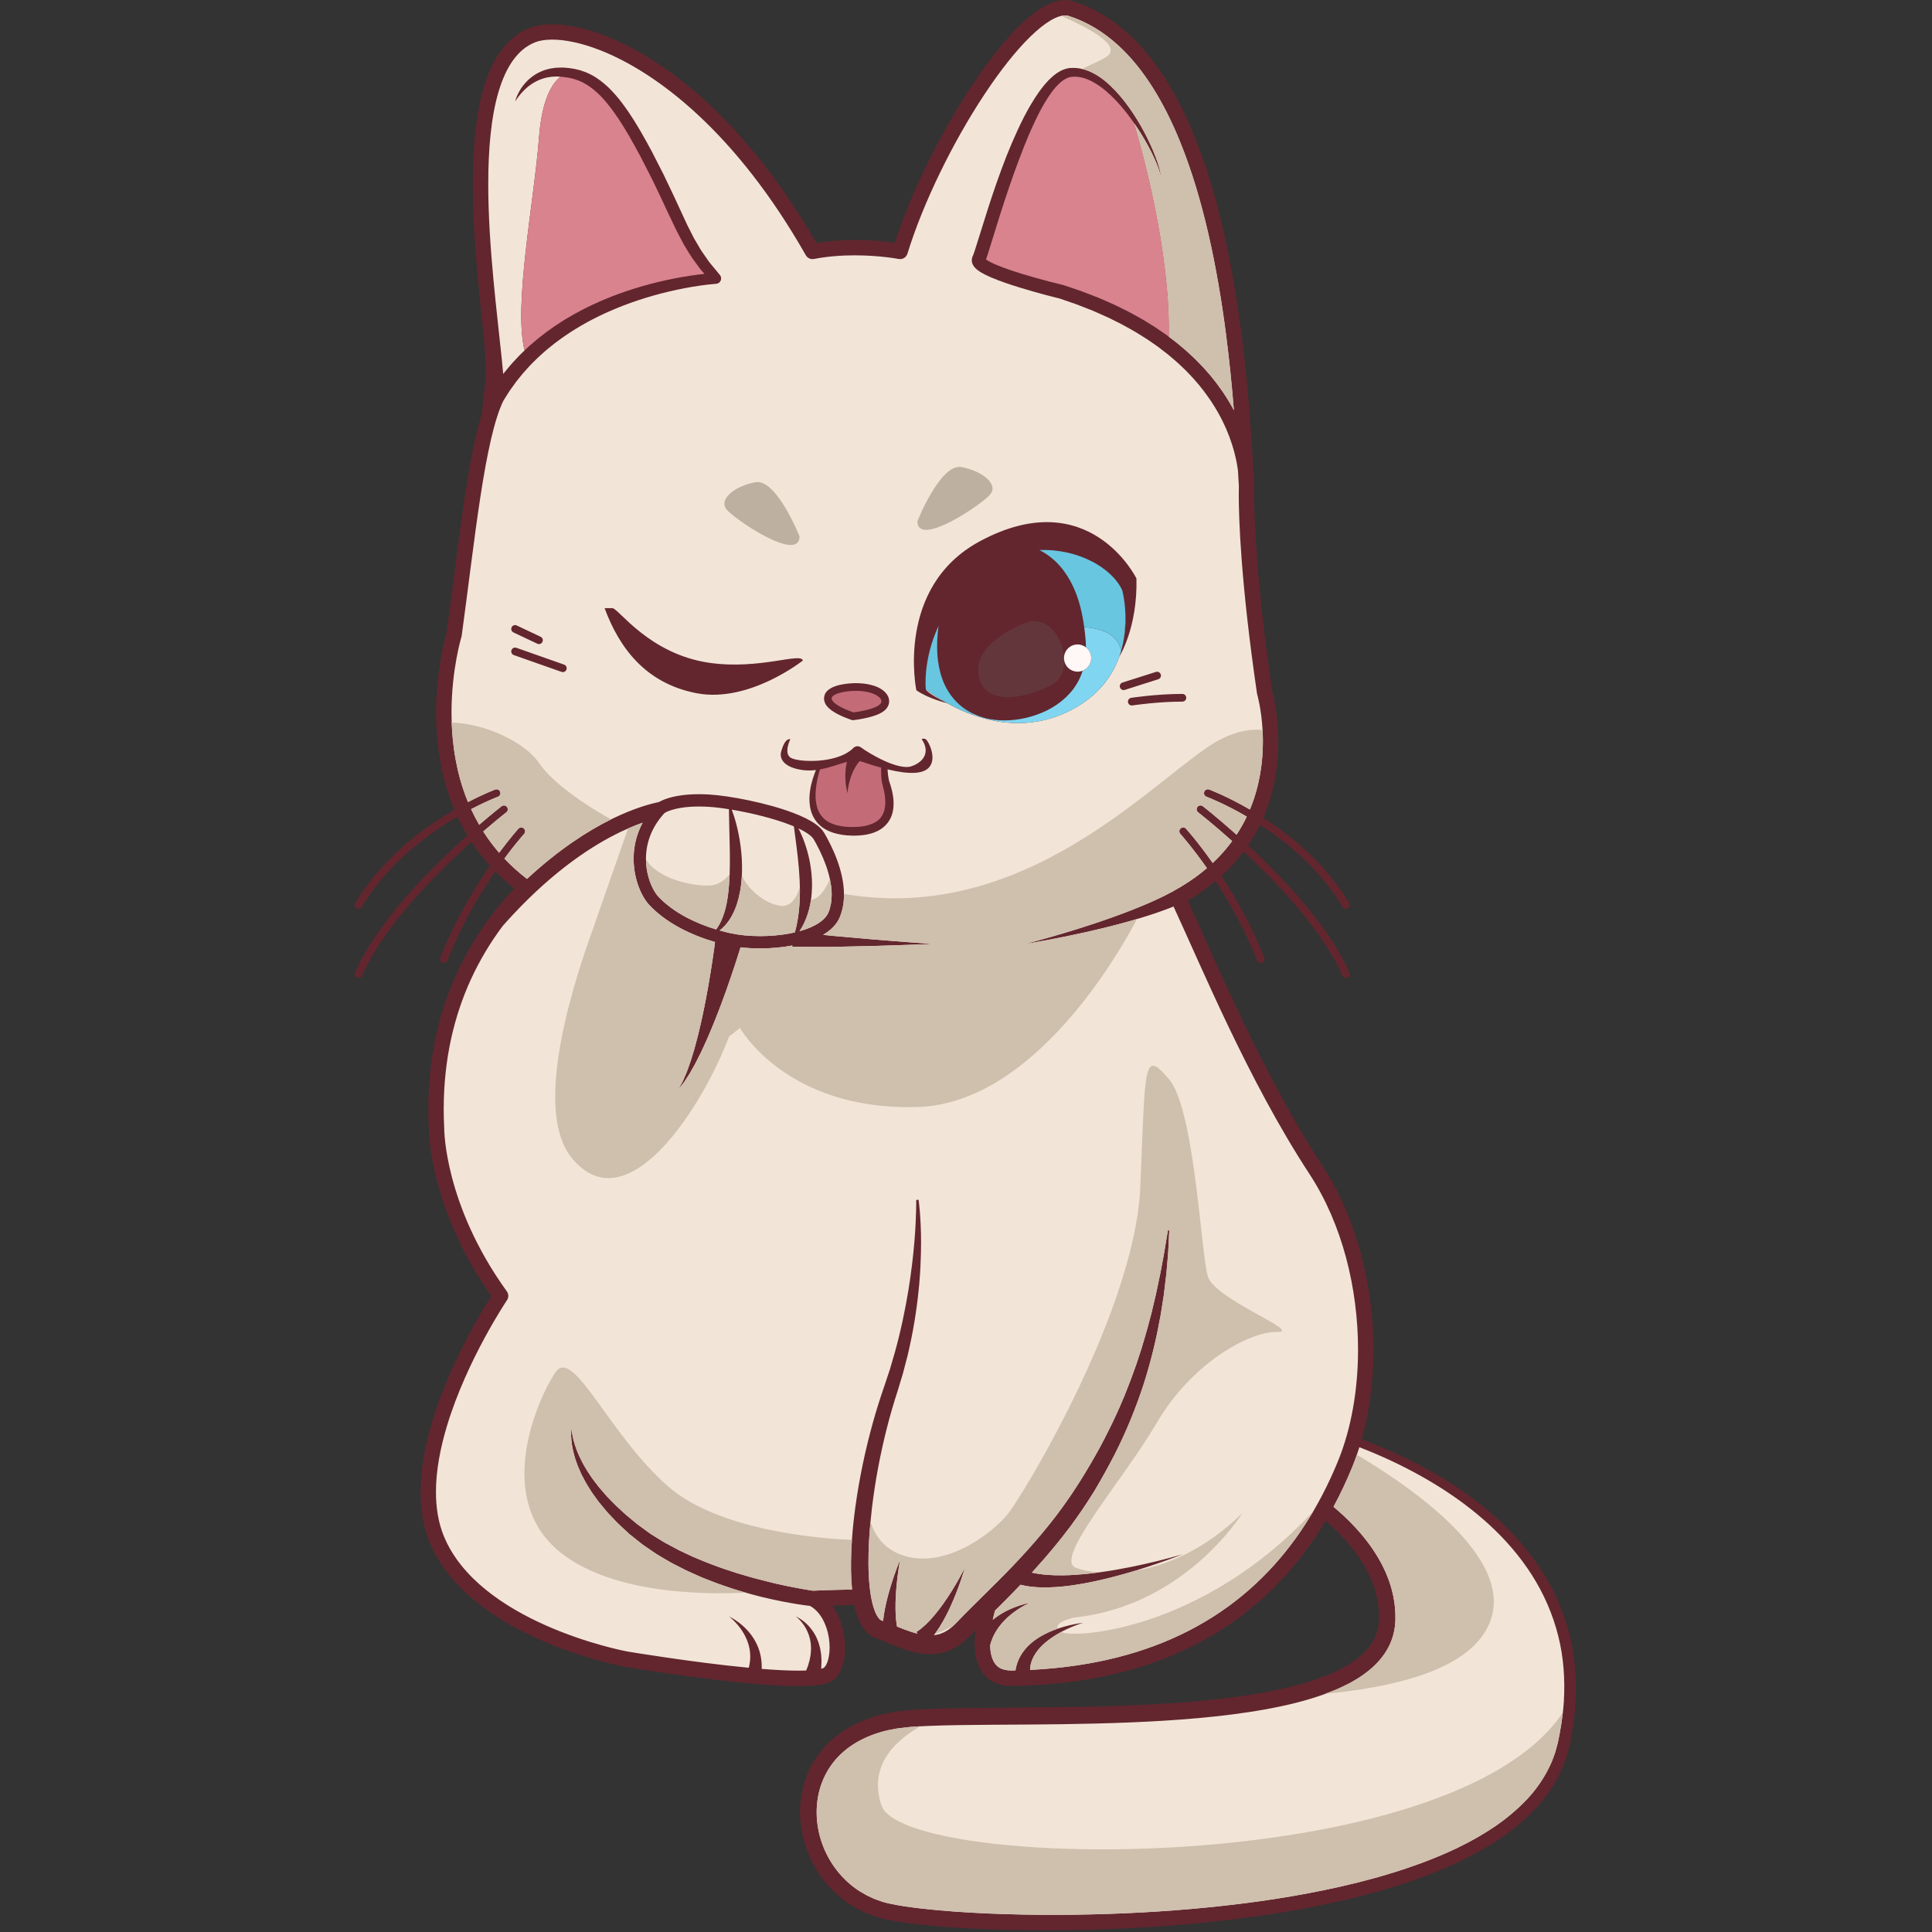 <?xml version="1.0" encoding="UTF-8"?>
<svg width="1587" height="1587" version="1.0" viewBox="0 0 1190.2 1190.2" xmlns="http://www.w3.org/2000/svg" zoomAndPan="magnify">
 <rect x="0" y="0" width="1190.2" height="1190.2" fill="#333333" stroke="none"/>
 <defs>
  <clipPath id="b">
   <path d="m0 0h1189.5v1189.5h-1189.5z"/>
  </clipPath>
  <clipPath id="a">
   <path d="m218.13 0h752.87v1189.5h-752.87z"/>
  </clipPath>
 </defs>
 <g clip-path="url(#b)" fill="none">
  <path d="m0 0h1189.5v1189.5h-1189.5z"/>
  <path d="m0 0h1189.5v1189.5h-1189.5z"/>
 </g>
 <g clip-path="url(#a)">
  <path d="m966.64 1006.1c-3.559-13.895-9.5-27.145-17.277-39.117-7.773-11.992-17.301-22.73-27.84-32.215-10.547-9.484-22.086-17.77-34.199-25.004-12.109-7.242-24.766-13.508-37.762-18.898-3.535-1.461-7.102-2.856-10.684-4.191 4.797-17.102 7.227-35.906 7.231-55.172 0-19.676-2.531-39.848-7.719-59.184-5.188-19.328-13.035-37.84-23.715-54.16-18.672-28.523-35.113-60.09-49.25-89.645-13.254-27.688-24.473-53.598-33.695-73.668 0.703-0.422 1.398-0.844 2.082-1.27 0.145-0.066 0.234-0.109 0.234-0.109l-0.012-0.023c5.445-3.356 10.387-6.922 14.828-10.66 8.531 13.047 18.043 29.824 25.547 48.914 0.48 1.223 1.863 1.82 3.082 1.348 1.219-0.484 1.816-1.863 1.34-3.082-7.773-19.758-17.605-37-26.355-50.34 2-1.828 3.91-3.684 5.703-5.578 2.91-3.074 5.543-6.223 7.934-9.414 3.348 3.109 6.852 6.457 10.426 9.992 9.578 9.477 19.668 20.309 28.621 31.672 8.957 11.363 16.773 23.25 21.828 34.762 0.527 1.203 1.922 1.754 3.125 1.227 1.203-0.531 1.75-1.93 1.219-3.133-5.461-12.445-13.848-25.008-23.324-36.91-12.48-15.656-26.879-30.152-39.125-41.52 2.812-4.16 5.238-8.375 7.312-12.621 17.191 11.113 37.363 27.82 50.922 50.668 0.672 1.129 2.125 1.496 3.258 0.824 1.125-0.664 1.492-2.121 0.824-3.25-14.262-24.004-35.297-41.227-52.992-52.59 1.379-3.203 2.578-6.394 3.606-9.562 4.344-13.41 5.688-26.359 5.688-37.332-0.004-16.867-3.168-29.082-3.785-31.305-10.031-68.719-11.082-107.42-11.082-120.57 0-1.77 0.023-3.074 0.031-3.93 0.012-0.426 0.023-0.742 0.031-0.945l0.008-0.223v-0.055c0.012-0.117 0.012-0.199 0.008-0.289 0.055-2.074-0.035-3.879-0.16-5.773-0.105-1.297-0.242-2.582-0.398-3.859-0.875-15.074-2.106-35.438-4.398-58.406-4.231-42.301-12.023-93.457-27.984-137.34-7.996-21.938-18.031-42.086-30.867-58.402-6.406-8.152-13.531-15.348-21.453-21.277-7.914-5.934-16.637-10.598-26.184-13.668-1.645-0.531-3.363-0.781-5.074-0.781-2.344 0-4.676 0.457-6.984 1.227-4.332 1.461-8.625 4.039-13.039 7.449-7.703 5.988-15.766 14.637-23.941 25.113-12.25 15.703-24.676 35.539-35.633 56.484-10.246 19.598-19.188 40.16-25.402 59.262-4.941-0.711-13.855-1.73-24.602-1.73-7.246 0-15.328 0.465-23.605 1.82-28.801-49.891-60.246-83.336-88.953-104.43-14.633-10.746-28.551-18.297-41.07-23.172-12.523-4.875-23.633-7.102-32.812-7.109-5.379 0.008-10.105 0.758-14.121 2.371-7.164 2.871-13 7.852-17.559 14.148-3.426 4.727-6.176 10.199-8.402 16.227-3.34 9.055-5.512 19.371-6.879 30.492-1.359 11.121-1.902 23.039-1.902 35.238 0 26.137 2.496 53.605 4.977 77.102 0.473 4.477 0.945 8.812 1.398 12.965 1.027 12.086 1.77 21.883 1.617 28.008 0 0-0.805 8.559-2.379 23.367-1.301 4.152-2.508 8.715-3.664 13.664-3.66 15.758-6.703 35.301-9.598 56.387-2.883 20.969-5.598 43.438-8.566 65.062-0.879 3.004-6.41 22.887-6.418 49.152 0 17.172 2.375 37.105 10.121 56.773 0.375 0.961 0.773 1.906 1.176 2.859-2.301 1.336-4.691 2.781-7.156 4.344-17.898 11.355-39.453 28.777-53.984 53.227-0.668 1.129-0.297 2.586 0.828 3.25 1.129 0.672 2.586 0.305 3.258-0.824 13.961-23.523 34.934-40.547 52.441-51.641 2.25-1.43 4.434-2.754 6.543-3.984 1.785 3.828 3.801 7.637 6.051 11.387-4.871 4.352-10.289 9.371-15.93 14.883-9.91 9.695-20.508 20.93-29.992 32.828-9.484 11.902-17.863 24.465-23.332 36.91-0.523 1.203 0.02 2.602 1.223 3.133 1.199 0.527 2.598-0.016 3.129-1.227 5.215-11.879 13.375-24.168 22.695-35.855 13.977-17.539 30.543-33.75 43.602-45.543 0.395-0.359 0.781-0.707 1.172-1.055 3.293 5.027 7.051 9.941 11.312 14.68-9.688 13.984-21.559 33.633-30.625 56.68-0.48 1.219 0.117 2.598 1.34 3.082 1.219 0.473 2.598-0.125 3.078-1.348 8.699-22.137 20.102-41.156 29.531-54.859 3.547 3.637 7.398 7.16 11.609 10.543-13.152 13.945-25.812 31.262-35.445 52.414-10.543 23.141-17.441 50.855-17.438 83.551 0 4.16 0.113 8.395 0.344 12.715 0.012 1.203 0.223 13.316 5.086 31.832 4.891 18.629 14.531 43.734 33.371 70.57-3.625 5.66-12.215 19.629-20.836 37.691-5.648 11.84-11.312 25.434-15.586 39.633-4.266 14.203-7.156 29.031-7.164 43.383 0 10.605 1.59 20.973 5.473 30.559 3.086 7.606 7.332 14.5 12.352 20.738 8.789 10.914 19.938 19.801 31.656 27.074 17.594 10.898 36.523 18.141 51.105 22.723 14.578 4.566 24.805 6.457 24.945 6.477l0.07 0.016c0.031 0.008 17.812 2.992 40.07 5.981 11.133 1.492 23.387 2.988 35.121 4.117 11.738 1.125 22.938 1.879 32.082 1.879 3.938 0 7.496-0.133 10.609-0.465 1.559-0.172 3.008-0.379 4.352-0.664 1.352-0.285 2.598-0.633 3.781-1.109 1.98-0.809 3.59-2.133 4.836-3.668 1.875-2.305 3.062-5.055 3.867-8.082 0.797-3.019 1.18-6.332 1.184-9.793-0.008-6.269-1.262-13.051-4.074-19.238-1.066-2.332-2.356-4.582-3.906-6.672 3.773-0.109 8.375-0.211 13.691-0.285 0.781 3.816 1.895 7.707 3.953 11.711 0.719 1.312 1.555 2.629 2.625 3.926 1.086 1.285 2.449 2.543 4.148 3.551 0.406 0.258 0.859 0.477 1.324 0.688l0.648 0.281 0.414 0.172 1.652 0.664 3.266 1.336c4.328 1.809 8.871 3.707 13.746 5.297 4.871 1.555 10.223 2.824 16.016 2.672 0.715 0.031 1.441-0.074 2.172-0.156l2.18-0.266c1.445-0.258 2.879-0.684 4.312-1.043 1.363-0.539 2.75-1.066 4.082-1.68 1.262-0.707 2.535-1.414 3.758-2.168l3.375-2.57c1.039-0.918 1.992-1.891 2.988-2.828l0.734-0.723 0.582-0.602 1.234-1.301c0.473-0.492 0.941-0.98 1.414-1.469-0.305 2.555-0.5 5.203-0.5 7.867 0 3.074 0.25 6.168 0.918 9.176 0.504 2.254 1.242 4.453 2.324 6.535 1.609 3.109 4.059 5.945 7.379 7.887 3.316 1.941 7.375 2.938 12 2.926h0.488 0.012c30.57-0.461 57.23-4.801 80.465-12.191 34.855-11.062 61.969-28.969 82.887-50.484 11.77-12.105 21.586-25.328 29.777-39.117 1.48 1.289 2.945 2.594 4.379 3.945 9.797 9.223 18.281 19.891 23.504 31.863 0.645 1.492 1.188 3.023 1.781 4.539 0.453 1.543 1.016 3.066 1.395 4.629 0.328 1.57 0.82 3.125 1.016 4.711l0.379 2.371c0.156 0.801 0.141 1.535 0.227 2.305l0.207 2.277 0.012 2.609v1.305l0.004 0.66c-0.004 0.004 0 0.426-0.004 0.109l-0.023 0.277-0.195 2.227c-0.402 2.938-1.223 5.769-2.473 8.438-2.582 5.312-6.902 9.906-12.082 13.652-2.555 1.91-5.406 3.523-8.266 5.113-2.93 1.496-5.914 2.93-9.027 4.164-12.418 5.027-25.797 8.242-39.289 10.707-13.523 2.434-27.254 4.078-41.035 5.32-27.594 2.414-55.398 3.219-83.238 3.594l-41.832 0.391c-13.973 0.125-27.953 0.238-42.059 0.875l-5.316 0.285-2.684 0.184-2.609 0.199c-1.84 0.172-3.641 0.434-5.465 0.645l-2.727 0.336c-0.906 0.129-1.809 0.344-2.715 0.512-7.246 1.242-14.406 3.555-21.168 6.801-6.758 3.269-13.102 7.68-18.379 13.227-5.285 5.527-9.449 12.156-12.148 19.305-2.711 7.156-3.988 14.777-3.926 22.344 0.055 7.578 1.426 15.082 3.941 22.168 5 14.195 14.75 26.742 27.566 34.812l4.914 2.82c1.754 0.84 3.551 1.648 5.328 2.461 1.703 0.672 3.305 1.195 4.957 1.809l0.621 0.211c0.52 0.184 0.344 0.109 0.551 0.176l0.344 0.09 1.391 0.395c0.938 0.258 1.82 0.43 2.731 0.652 7.184 1.562 14.188 2.449 21.227 3.246 14.055 1.535 28.078 2.356 42.109 2.922 28.051 1.027 56.105 0.812 84.109-0.527 28.008-1.344 55.973-3.836 83.77-7.824 13.895-1.988 27.746-4.426 41.5-7.332 13.762-2.93 27.438-6.34 40.906-10.555 6.754-2.039 13.414-4.41 20.043-6.875 6.586-2.582 13.168-5.219 19.559-8.328l2.406-1.121 2.383-1.223c1.574-0.801 3.172-1.582 4.738-2.43 3.113-1.727 6.25-3.418 9.277-5.324 3.082-1.793 6.016-3.852 8.992-5.848l4.332-3.188c1.457-1.039 2.809-2.242 4.215-3.356 5.531-4.598 10.77-9.629 15.371-15.273 4.562-5.644 8.52-11.859 11.551-18.547 0.746-1.668 1.535-3.312 2.109-5.121l0.941-2.664 0.461-1.324 0.34-1.27 0.668-2.535 0.332-1.27 0.164-0.625 0.113-0.477 0.066-0.32 1.047-5.246c1.262-7.008 2.231-14.09 2.621-21.223 0.754-14.262-0.324-28.719-3.961-42.602" fill="#63262e"/>
 </g>
 <path d="m959.94 1007.8c-3.289-13.18-8.781-25.777-16.074-37.285-7.297-11.527-16.332-21.945-26.434-31.238-10.109-9.285-21.262-17.48-33.031-24.684-11.766-7.207-24.129-13.488-36.852-18.93-3.348-1.43-6.715-2.793-10.109-4.098-0.504 1.586-1.023 3.148-1.566 4.711-0.906 2.606-1.863 5.16-2.887 7.656-3.352 8.188-7.164 16.34-11.477 24.344 2.098 1.75 4.164 3.562 6.176 5.445 10.512 9.801 19.91 21.328 25.965 34.977 0.75 1.703 1.387 3.469 2.066 5.203 0.551 1.789 1.191 3.543 1.652 5.371 0.414 1.836 0.969 3.637 1.219 5.512l0.461 2.801c0.168 0.902 0.203 1.934 0.305 2.894l0.242 2.949 0.02 2.613 0.02 1.305v0.652c0 0.211 0.012 0.012-0.004 0.547l-0.031 0.379-0.242 2.981c-0.504 3.988-1.625 7.926-3.336 11.578-3.488 7.309-9.105 13.117-15.184 17.543l-2.305 1.645-2.363 1.508c-1.562 1.035-3.215 1.855-4.82 2.793-3.273 1.684-6.586 3.269-9.957 4.613-1.758 0.711-3.519 1.387-5.285 2.023-11.82 4.297-23.926 7.106-36.043 9.34-13.945 2.531-27.957 4.219-41.969 5.496-28.02 2.492-56.055 3.332-84.016 3.75-13.984 0.203-27.957 0.238-41.898 0.324-13.938 0.113-27.875 0.195-41.652 0.789l-3.508 0.188-1.629 0.09-2.535 0.16-2.609 0.199c-1.637 0.145-3.289 0.395-4.93 0.578l-2.469 0.293c-0.82 0.117-1.617 0.312-2.426 0.461-6.516 1.078-12.766 3.133-18.566 5.902-5.793 2.781-11.086 6.473-15.445 11.023-4.363 4.555-7.777 9.965-10.016 15.867-4.527 11.805-4.273 25.379 0.016 37.484 4.25 12.137 12.562 22.852 23.398 29.695l4.16 2.387 4.16 1.965c1.535 0.613 3.254 1.191 4.871 1.781l0.531 0.195 0.16 0.043 0.285 0.078 1.129 0.316c0.738 0.227 1.574 0.387 2.359 0.586 6.445 1.43 13.305 2.356 20.121 3.152 13.688 1.566 27.539 2.449 41.391 3.07 27.727 1.156 55.547 1.074 83.301-0.117 27.754-1.191 55.457-3.527 82.938-7.332 13.742-1.898 27.414-4.234 40.969-7.043 13.555-2.809 27.008-6.094 40.195-10.137 6.621-1.961 13.129-4.227 19.605-6.57 6.414-2.461 12.828-4.981 19.012-7.922l2.336-1.07 2.301-1.156c1.527-0.773 3.066-1.508 4.578-2.305 2.996-1.641 6.023-3.242 8.914-5.039 2.969-1.691 5.758-3.629 8.602-5.492l4.121-2.984c1.383-0.977 2.656-2.09 3.988-3.133 5.219-4.269 10.133-8.918 14.391-14.082 4.238-5.156 7.871-10.793 10.648-16.797 0.691-1.5 1.426-3.008 1.918-4.531l0.824-2.262 0.414-1.129 0.355-1.258 0.68-2.523 0.34-1.258 0.176-0.641 0.012-0.043 0.027-0.117 0.062-0.316 1.039-5.016c0.848-4.488 1.547-9.004 2.055-13.531 0.25-2.242 0.473-4.496 0.613-6.754 0.812-13.582-0.102-27.293-3.453-40.465" fill="#f2e5d7"/>
 <path d="m513.14 512.96c-3.703-1.219-7.312-3.309-9.801-6.356-2.535-2.996-3.891-6.617-4.371-9.965-0.527-3.367-0.352-6.523 0.031-9.34 0.379-2.824 1.039-5.328 1.711-7.5 0.656-2.133 1.344-3.945 1.949-5.43-2.602 0.32-5.254 0.395-7.894 0.055-11.438-1.434-14.895-6.773-13.512-11.523 1.387-4.746 3.062-7.914 5.633-7.519 0 0-4.148 8.312 0 11.277 4.156 2.969 28.492 4.156 38.582-5.641 0 0 2.184-2.668 5.231-0.383 4.223 3.176 22.598 14.332 30.941 11.367 8.344-2.969 11.113-9.5 6.164-16.621 0 0 0.953-0.789 2.457 0 1.504 0.789 7.039 11.289 2.293 17.117-3.473 4.269-11.844 4.856-25.777 1.473 0.023 0.316 0.043 0.637 0.062 0.98 0.109 1.539 0.301 3.445 0.68 5.285 0.07 0.266 0.141 0.543 0.215 0.816l0.113 0.418 0.039 0.168-0.012-0.059 0.008 0.027 0.055 0.152c0.188 0.57 0.383 1.156 0.582 1.758 0.383 1.227 0.746 2.547 1.066 3.953 0.625 2.812 1.105 5.988 0.844 9.48-0.141 1.742-0.465 3.566-1.105 5.379-0.641 1.816-1.637 3.586-2.953 5.148-2.637 3.184-6.473 5.141-10.27 6.129-0.953 0.277-1.914 0.422-2.879 0.633-0.969 0.121-1.918 0.293-2.902 0.363-0.961 0.055-2.035 0.184-2.91 0.172l-1.363 0.027-0.684 0.012-0.789-0.039c-3.809-0.078-7.699-0.613-11.434-1.816zm-83.883-85.887c-31.625-6.019-47.801-28.121-56.797-52.418 0 0 1.102-0.039 4.82 0 3.723 0.039 22.578 28.461 60.066 33.715 30.801 4.309 56.059-6.625 57.262-1.457 0 0-33.074 26.301-65.352 20.16zm-114.08-40.625c0.562-1.184 1.977-1.688 3.16-1.129l14.707 6.949c1.188 0.566 1.695 1.98 1.133 3.164-0.562 1.188-1.973 1.695-3.16 1.133l-14.707-6.957c-1.188-0.562-1.695-1.977-1.133-3.16zm32.348 22.988c1.238 0.441 1.887 1.797 1.449 3.027-0.434 1.242-1.789 1.887-3.023 1.449l-29.414-10.352c-1.234-0.438-1.887-1.797-1.453-3.031 0.438-1.234 1.793-1.891 3.031-1.453zm160.54 18.543c2.566-6.773 16.406-7.113 19.156-7.117 4.59 0 13.02 0.703 17.863 5.391 3.406 3.289 2.766 6.637 2.328 7.914-1.215 3.598-5.074 6.012-12.516 7.84-4.348 1.062-8.449 1.551-8.621 1.574l-1.066 0.121-1.016-0.344c-4.945-1.68-13.582-5.215-15.871-10.078-0.812-1.715-0.906-3.598-0.258-5.301zm95.484-94.488c67.5-36.422 96.559 22.871 96.559 22.871 0.75 30.551-10.598 48.219-10.598 48.219l0.074-0.219c-4.176 11.801-12.547 23.812-28.523 32.445-22.656 12.254-44.797 9.676-61.848 3.555v0.004l-0.062-0.027c-0.555-0.199-1.102-0.398-1.645-0.605l-0.16-0.059c-0.52-0.199-1.035-0.406-1.551-0.609l-0.18-0.074c-0.504-0.203-1-0.402-1.492-0.613l-0.195-0.086c-0.484-0.203-0.965-0.406-1.438-0.617l-0.195-0.09c-0.477-0.203-0.941-0.422-1.402-0.629l-0.191-0.09c-0.465-0.219-0.918-0.434-1.375-0.652l-0.16-0.078c-0.465-0.223-0.926-0.449-1.375-0.676l-0.121-0.062c-0.465-0.234-0.926-0.473-1.383-0.703l-0.062-0.035c-2.344-1.219-4.496-2.453-6.449-3.637-2.465-1.496-4.613-2.926-6.383-4.18l-0.051-0.031c-0.266-0.188-0.523-0.371-0.77-0.551l-0.098-0.07c-0.23-0.168-0.449-0.328-0.664-0.488l-0.121-0.086c-0.203-0.148-0.398-0.297-0.586-0.441l-0.129-0.094c-0.184-0.133-0.352-0.266-0.523-0.391l-0.105-0.09v0.008s-0.266 1.82 13.184 8.605c0 0-11.668-2.789-19.027-7.981 0 0-13.234-63.52 39.047-91.742zm108.56 80.441c1.246-0.395 2.586 0.293 2.977 1.543 0.402 1.246-0.289 2.586-1.543 2.981l-20.605 6.551c-1.254 0.395-2.59-0.297-2.981-1.543-0.406-1.25 0.289-2.586 1.547-2.984zm16.301 13.555c1.305 0 2.371 1.062 2.371 2.375s-1.066 2.375-2.371 2.375c-14.586-0.004-28.957 2.066-30.637 2.324-0.109 0.016-0.168 0.02-0.168 0.02v0.008c-1.297 0.191-2.508-0.691-2.707-1.988-0.207-1.297 0.688-2.512 1.984-2.711 0.07-0.008 15.512-2.398 31.527-2.402zm-224.31 583.92c0.387 1.309 0.844 2.644 1.137 3.992 0.215 1.34 0.52 2.688 0.641 3.992 0.074 1.305 0.152 2.582 0.223 3.781-0.023 1.203-0.098 2.32-0.141 3.379-0.031 0.52-0.059 1.031-0.082 1.5 0.516-0.137 0.945-0.273 1.25-0.398 0.23-0.094 0.598-0.328 1.062-0.887 0.457-0.547 0.973-1.43 1.422-2.582 0.898-2.289 1.484-5.617 1.473-9.273 0.004-3.734-0.582-7.824-1.797-11.617-1.211-3.801-3.051-7.301-5.426-10.016-1.418-1.617-3.027-2.941-4.836-3.973-0.34-0.031-0.777-0.082-1.301-0.145-1.488-0.191-3.594-0.445-6.281-0.879-2.688-0.426-5.922-1.02-9.629-1.734-1.848-0.375-3.812-0.793-5.883-1.219-2.062-0.477-4.231-0.977-6.492-1.492-2.266-0.523-4.586-1.215-7.012-1.844-1.027-0.27-2.07-0.562-3.125-0.879-1.422-0.406-2.856-0.836-4.324-1.281-1.273-0.387-2.566-0.785-3.871-1.188-1.297-0.441-2.606-0.891-3.93-1.355-2.644-0.918-5.359-1.793-8.066-2.898-1.355-0.523-2.723-1.062-4.102-1.594-1.379-0.535-2.769-1.062-4.133-1.707-2.738-1.238-5.527-2.438-8.301-3.742-2.738-1.395-5.496-2.793-8.266-4.199-2.731-1.492-5.402-3.121-8.098-4.707-1.363-0.75-2.656-1.652-3.945-2.539-1.293-0.883-2.586-1.77-3.875-2.644-2.633-1.672-5.004-3.727-7.434-5.633l-1.809-1.453-0.898-0.719-0.449-0.355-0.223-0.176-0.289-0.266c-1.086-1.02-2.168-2.023-3.242-3.019-1.07-1.016-2.137-2.008-3.199-3-1.055-1.016-2.078-2.148-3.106-3.199-1.02-1.07-2.027-2.133-3.027-3.18-0.992-1.059-1.852-2.184-2.769-3.266-0.898-1.086-1.785-2.156-2.664-3.215-0.859-1.07-1.629-2.207-2.426-3.281-0.789-1.09-1.559-2.16-2.32-3.219-0.691-1.117-1.367-2.211-2.035-3.285-1.383-2.106-2.496-4.293-3.594-6.367-0.266-0.52-0.531-1.031-0.797-1.539-0.23-0.523-0.457-1.047-0.684-1.562-0.445-1.027-0.883-2.031-1.309-3.008-0.414-0.984-0.727-1.984-1.078-2.926-0.324-0.957-0.711-1.855-0.93-2.789-0.488-1.84-1.012-3.535-1.289-5.16-0.152-0.801-0.332-1.566-0.441-2.316-0.094-0.742-0.18-1.445-0.266-2.125-0.188-1.34-0.191-2.559-0.266-3.602 0.027-1.059-0.008-1.941 0.07-2.656 0.043-0.734 0.102-1.281 0.156-1.648 0.043-0.363 0.086-0.555 0.086-0.555s-0.012 0.191 0.016 0.562c0.012 0.371 0.051 0.918 0.141 1.617 0.16 1.422 0.512 3.477 1.207 6.016 0.184 0.629 0.375 1.301 0.578 2 0.219 0.691 0.484 1.402 0.742 2.148 0.473 1.508 1.207 3.059 1.91 4.742 0.762 1.641 1.633 3.375 2.582 5.168 0.516 0.887 1.043 1.797 1.586 2.711 0.27 0.457 0.539 0.926 0.816 1.391 0.305 0.465 0.613 0.918 0.926 1.379 1.234 1.863 2.484 3.812 4.008 5.684 0.73 0.953 1.473 1.926 2.223 2.906 0.812 0.934 1.641 1.887 2.473 2.859 0.844 0.961 1.648 1.98 2.547 2.926 0.918 0.941 1.844 1.895 2.781 2.859 0.945 0.941 1.848 1.973 2.856 2.875 0.996 0.926 2 1.855 3.008 2.793 1.027 0.934 1.988 1.895 3.082 2.828 1.117 0.926 2.238 1.863 3.371 2.793 1.129 0.949 2.269 1.891 3.414 2.84 1.133 0.832 2.273 1.664 3.418 2.5 2.363 1.703 4.637 3.531 7.211 5.008 1.25 0.777 2.508 1.559 3.758 2.344 1.25 0.773 2.5 1.574 3.832 2.238 2.629 1.387 5.215 2.832 7.844 4.184 2.676 1.266 5.348 2.523 7.992 3.766 2.688 1.176 5.398 2.25 8.047 3.359 2.652 1.105 5.363 2.016 7.973 3.008 2.606 1.016 5.25 1.816 7.809 2.664 1.281 0.422 2.547 0.832 3.801 1.246 1.27 0.367 2.516 0.734 3.75 1.09 4.914 1.523 9.637 2.727 13.992 3.824 2.18 0.531 4.269 1.047 6.258 1.539 2 0.438 3.898 0.852 5.684 1.246 3.574 0.738 6.695 1.352 9.27 1.793 2.566 0.484 4.609 0.812 5.945 1.039 0.82 0.117 1.41 0.199 1.754 0.254 2.055-0.098 10.738-0.492 24.148-0.711-0.781-7.852-0.773-15.531-0.496-23.086 0.098-2.527 0.242-5.019 0.41-7.512 0.473-6.836 1.195-13.562 2.106-20.172 2.477-18.031 6.16-35.223 10.586-51.262 2.211-8.02 4.648-15.777 7.223-23.148 1.203-3.617 2.387-7.18 3.543-10.676 1.035-3.539 2.043-7 3.031-10.402 3.785-13.664 6.359-26.438 8.262-37.844 1.844-11.406 3.004-21.438 3.703-29.738 0.711-8.297 0.957-14.84 1.078-19.309 0.129-4.473 0.07-6.844 0.07-6.844l1.453-0.121s0.02 0.152 0.059 0.438c0.117 0.875 0.387 3.07 0.691 6.453 0.367 4.504 0.797 11.125 0.785 19.555 0 4.223-0.098 8.895-0.355 13.973-0.09 2.547-0.27 5.191-0.484 7.93-0.105 1.371-0.219 2.769-0.328 4.184-0.148 1.414-0.297 2.848-0.453 4.316-1.191 11.711-3.289 24.875-6.652 39.023-0.914 3.523-1.852 7.106-2.809 10.773-1.094 3.617-2.203 7.32-3.336 11.074-2.375 7.285-4.59 14.836-6.598 22.727-4.004 15.738-7.273 32.609-9.328 50.176-0.297 2.566-0.559 5.152-0.805 7.746-0.586 6.273-1.012 12.625-1.188 19.008-0.215 8.996 0.012 18.16 1.469 26.844 0.734 4.285 1.863 8.559 3.59 11.73 0.434 0.754 0.891 1.438 1.344 1.973 0.457 0.512 0.891 0.863 1.242 1.062l0.258 0.113 0.164 0.086 0.422 0.152 0.461 0.191c0.012-0.141 0.02-0.262 0.031-0.391 0.145-1.105 0.297-2.312 0.461-3.582 0.223-1.234 0.453-2.543 0.695-3.894 0.289-1.34 0.562-2.719 0.895-4.106 0.355-1.367 0.66-2.773 1.062-4.16 0.746-2.769 1.562-5.508 2.394-8.051 0.812-2.539 1.641-4.891 2.363-6.891 1.461-4 2.555-6.602 2.555-6.602s-0.523 2.773-1.113 6.965c-0.285 2.094-0.605 4.531-0.867 7.156-0.273 2.613-0.496 5.398-0.648 8.176-0.098 1.387-0.102 2.773-0.16 4.137-0.035 1.363-0.008 2.691-0.016 3.984 0.043 1.281 0.086 2.512 0.125 3.672 0.098 1.148 0.184 2.227 0.266 3.242 0.102 0.98 0.262 1.867 0.363 2.652 0.047 0.398 0.113 0.75 0.176 1.078 3.055 1.223 6.031 2.391 8.98 3.332 1.25 0.406 2.492 0.746 3.719 1.059l-0.797-1.004s0.578-0.41 1.582-1.129c0.504-0.367 1.141-0.773 1.805-1.395 0.672-0.594 1.465-1.227 2.285-2.008 0.809-0.801 1.684-1.684 2.606-2.602 0.875-1 1.828-2.027 2.777-3.141 0.914-1.145 1.906-2.293 2.84-3.535 0.918-1.246 1.906-2.488 2.801-3.793 1.84-2.59 3.602-5.254 5.18-7.805 1.598-2.539 3.004-4.984 4.203-7.082 2.363-4.195 3.789-7.098 3.789-7.098s-0.867 3.102-2.438 7.711c-0.793 2.305-1.746 4.969-2.867 7.812-1.109 2.852-2.375 5.856-3.758 8.836-0.66 1.5-1.434 2.965-2.144 4.422-0.723 1.453-1.531 2.852-2.269 4.231-0.781 1.355-1.594 2.648-2.34 3.891-0.801 1.219-1.609 2.352-2.332 3.41-0.164 0.234-0.328 0.43-0.492 0.637-0.141 0.188-0.281 0.383-0.422 0.555l1.18-0.129c0.906-0.164 1.77-0.457 2.66-0.637l2.543-1.066 2.441-1.422 2.328-1.773c0.262-0.234 0.516-0.492 0.773-0.73 0.473-0.465 0.941-0.93 1.422-1.379l0.551-0.523 0.656-0.688 1.234-1.309c0.82-0.852 1.637-1.719 2.512-2.594 3.453-3.527 6.816-6.824 10.195-10.168 3.356-3.324 6.703-6.644 10.035-9.941 13.273-13.148 25.598-26.672 36.355-40.637 5.34-7.008 10.266-14.109 14.789-21.258 4.586-7.285 8.734-14.375 12.637-21.512 1.871-3.59 3.789-7.09 5.473-10.641 0.852-1.773 1.77-3.492 2.59-5.246 0.812-1.762 1.625-3.5 2.422-5.223 0.824-1.73 1.574-3.465 2.297-5.188 0.738-1.727 1.473-3.434 2.195-5.125 1.375-3.418 2.68-6.781 3.957-10.086 1.207-3.332 2.387-6.598 3.539-9.789 1.062-3.219 2.094-6.375 3.106-9.457 0.91-3.098 1.801-6.125 2.672-9.066 0.895-2.945 1.594-5.84 2.363-8.633 0.379-1.395 0.742-2.773 1.109-4.129 0.32-1.371 0.633-2.695 0.941-4.023 0.625-2.633 1.23-5.172 1.812-7.609 1.035-4.914 2.019-9.426 2.836-13.516 0.762-4.109 1.445-7.773 2.047-10.965 0.535-3.207 0.992-5.934 1.359-8.141 0.746-4.426 1.145-6.789 1.145-6.789l0.828 0.078s-0.113 2.394-0.324 6.887c-0.121 2.242-0.207 5.023-0.465 8.281-0.281 3.258-0.602 7.004-0.961 11.18-0.461 4.188-1.059 8.809-1.672 13.855-0.395 2.516-0.809 5.117-1.238 7.832-0.215 1.352-0.438 2.738-0.664 4.133-0.273 1.402-0.543 2.824-0.82 4.266-2.09 11.566-5.269 24.516-9.66 38.387-4.531 13.809-10.367 28.539-17.965 43.426-3.809 7.391-8.02 14.988-12.469 22.418-4.629 7.5-9.676 14.965-15.133 22.281-2.859 3.797-5.828 7.559-8.887 11.277-4.602 5.606-9.414 11.125-14.387 16.559 0.18 0.047 0.352 0.09 0.535 0.129 0.91 0.184 1.883 0.355 2.906 0.551 1.027 0.18 2.141 0.285 3.293 0.445 2.312 0.262 4.863 0.43 7.578 0.512 1.355 0.039 2.762 0.027 4.203 0.039 1.441-0.035 2.906-0.062 4.41-0.102 2.996-0.141 6.109-0.34 9.277-0.648 2.969-0.281 5.992-0.621 9.012-1.035 0.188-0.02 0.383-0.043 0.574-0.078 12.859-1.738 25.645-4.508 35.152-6.84 9.523-2.34 15.789-4.238 15.789-4.238s-6.066 2.469-15.371 5.656c-4.078 1.406-8.781 2.957-13.859 4.5-6.504 1.969-13.621 3.938-20.852 5.594-3.215 0.758-6.457 1.422-9.664 2.023-3.215 0.605-6.391 1.102-9.5 1.531-1.559 0.184-3.09 0.359-4.594 0.527-1.508 0.129-2.988 0.277-4.434 0.359-2.898 0.176-5.668 0.25-8.25 0.195-1.289-0.051-2.527-0.066-3.711-0.16-1.195-0.117-2.324-0.219-3.383-0.324-2.141-0.324-4.012-0.605-5.566-1.027-0.188-0.039-0.355-0.082-0.531-0.129-2.191 2.301-4.394 4.586-6.629 6.848-2.977 3.051-6.019 6.059-9.066 9.059-0.262 0.945-0.543 2.004-0.82 3.156-0.191 0.809-0.387 1.66-0.578 2.555 0.121-0.105 0.238-0.199 0.363-0.301 1.012-0.859 2.129-1.605 3.231-2.363 1.078-0.781 2.273-1.379 3.375-2.066 1.148-0.605 2.269-1.199 3.379-1.703 2.227-1.012 4.336-1.82 6.176-2.402 1.832-0.605 3.383-1.004 4.473-1.242 1.086-0.246 1.711-0.336 1.711-0.336s-0.586 0.23-1.578 0.723c-0.996 0.477-2.387 1.219-3.992 2.199-1.605 0.969-3.406 2.207-5.227 3.625-0.91 0.715-1.805 1.496-2.707 2.289-0.844 0.863-1.777 1.625-2.559 2.559-0.805 0.887-1.617 1.754-2.297 2.707-0.359 0.465-0.703 0.914-1.055 1.371-0.305 0.465-0.605 0.941-0.895 1.398-0.293 0.461-0.578 0.91-0.859 1.352-0.234 0.457-0.461 0.914-0.688 1.355-0.227 0.43-0.438 0.855-0.648 1.262-0.211 0.41-0.332 0.848-0.496 1.23-0.301 0.793-0.59 1.496-0.812 2.137-0.168 0.656-0.316 1.227-0.438 1.695-0.039 0.145-0.07 0.246-0.098 0.367 0.086 2.234 0.352 4.363 0.84 6.211 0.602 2.312 1.52 4.184 2.707 5.559 0.797 0.922 1.715 1.664 2.902 2.262 1.574 0.77 3.688 1.32 6.633 1.324 0.121 0 0.246-0.004 0.375-0.004h-0.016c0.734-0.008 1.445-0.039 2.176-0.062 0.137-0.781 0.285-1.68 0.555-2.672 0.168-0.586 0.355-1.207 0.551-1.855 0.227-0.641 0.508-1.301 0.781-1.988 0.598-1.352 1.348-2.762 2.269-4.133 0.914-1.387 2.016-2.707 3.203-3.988 1.23-1.234 2.543-2.438 3.969-3.512 1.402-1.082 2.902-2.051 4.422-2.938 3.457-1.992 7.047-3.496 10.414-4.66 2.578-0.871 5.035-1.555 7.172-2.062 4.93-1.172 8.277-1.488 8.277-1.488s-3.234 0.906-7.805 2.898c-1.684 0.727-3.547 1.602-5.481 2.633-3.301 1.766-6.789 3.961-9.852 6.57-1.211 1.023-2.356 2.106-3.375 3.234-1.039 1.113-1.918 2.293-2.715 3.441-0.75 1.172-1.395 2.312-1.871 3.449-0.492 1.113-0.824 2.207-1.066 3.203-0.102 0.504-0.195 0.988-0.289 1.445-0.043 0.453-0.086 0.898-0.129 1.305-0.027 0.297-0.023 0.547-0.027 0.805 39.426-1.922 71.41-10.707 97.438-24 28.445-14.543 49.852-34.469 66.105-56.953 3.969-5.481 7.613-11.117 10.988-16.867 5.836-9.961 10.832-20.23 15.094-30.629 8.148-19.855 12.418-43.898 12.414-68.82 0-18.863-2.434-38.23-7.391-56.723-4.957-18.48-12.449-36.074-22.492-51.418-19.023-29.074-35.625-60.98-49.867-90.742-13.418-28.043-24.734-54.184-33.91-74.141-1.402 0.59-2.902 1.219-4.527 1.781-2.379 0.836-4.922 1.824-7.66 2.707-2.734 0.859-5.602 1.863-8.598 2.727-0.566 0.16-1.148 0.336-1.719 0.504-2.457 0.723-4.957 1.477-7.519 2.144-3.164 0.852-6.359 1.734-9.586 2.516-1.605 0.398-3.211 0.793-4.809 1.199-1.609 0.375-3.211 0.75-4.793 1.117-3.168 0.77-6.305 1.438-9.328 2.102-6.062 1.32-11.734 2.457-16.598 3.391-9.613 1.84-16.062 2.875-16.219 2.898 0.191-0.051 6.516-1.664 15.871-4.336 4.758-1.371 10.285-3.012 16.172-4.856 2.945-0.934 5.992-1.879 9.059-2.914 1.535-0.508 3.086-1.023 4.637-1.531 1.547-0.539 3.098-1.082 4.644-1.621 3.117-1.062 6.191-2.207 9.215-3.324 3.039-1.086 5.965-2.316 8.824-3.414 2.859-1.109 5.539-2.336 8.133-3.41 2.574-1.09 4.926-2.266 7.141-3.273 2.215-1 4.117-2.102 5.867-2.977 0.602-0.309 1.164-0.602 1.703-0.883 0.148-0.102 0.285-0.219 0.449-0.309 1.258-0.684 2.469-1.391 3.664-2.094 0.375-0.227 0.699-0.418 0.988-0.594 5.832-3.504 10.98-7.254 15.547-11.172-8.738-12.492-15.508-20.125-16.289-20.992l-0.07-0.086c-0.887-0.969-0.809-2.473 0.16-3.356 0.969-0.879 2.465-0.812 3.356 0.164 0.043 0.062 7.082 7.812 16.414 21.078 1.457-1.367 2.871-2.754 4.203-4.156 2.879-3.047 5.457-6.164 7.769-9.32-11.148-9.988-19.426-16.512-20.754-17.559-0.129-0.098-0.188-0.141-0.188-0.141-1.035-0.805-1.227-2.301-0.422-3.332 0.805-1.039 2.293-1.227 3.328-0.426 0.035 0.027 8.668 6.715 20.758 17.52 2.32-3.531 4.348-7.109 6.082-10.703 0.07-0.145 0.133-0.297 0.203-0.445-13.777-8.039-24.117-11.969-24.758-12.207l-0.027-0.012v0.004c-1.234-0.453-1.859-1.824-1.402-3.051 0.453-1.23 1.816-1.863 3.043-1.41 0.098 0.039 10.703 3.969 25.086 12.312 6.164-14.797 8.004-29.609 8.004-41.883 0-2.492-0.078-4.867-0.207-7.125-0.742-13.047-3.266-21.781-3.297-21.859-0.055-0.188-0.109-0.457-0.137-0.652-10.141-69.32-11.227-108.56-11.227-122.23 0-2.957 0.047-4.699 0.07-5.309-0.18-2.918-0.359-6.148-0.566-9.645-0.031-0.25-0.055-0.5-0.094-0.742-0.465-3.445-1.172-6.879-2.066-10.27-0.852-3.402-1.984-6.738-3.18-10.043-1.277-3.277-2.652-6.527-4.234-9.676-0.812-1.566-1.57-3.156-2.473-4.68-0.879-1.531-1.715-3.086-2.699-4.559-1.844-3.008-3.887-5.906-6.008-8.742l-3.293-4.176-3.488-4.019c-1.168-1.332-2.445-2.574-3.664-3.863-1.203-1.309-2.512-2.516-3.816-3.734-2.543-2.492-5.312-4.75-8.031-7.062-1.383-1.125-2.828-2.184-4.242-3.273l-2.129-1.633c-0.715-0.531-1.473-1.023-2.203-1.539l-4.426-3.047c-1.5-0.973-3.043-1.895-4.562-2.852-3.008-1.949-6.199-3.625-9.332-5.383-1.555-0.906-3.188-1.676-4.797-2.484l-4.836-2.402c-3.277-1.516-6.594-2.945-9.887-4.406l-10.105-3.949-10.18-3.512c-5.668-1.391-11.227-2.871-16.809-4.461-5.644-1.617-11.273-3.316-16.879-5.273-2.805-0.98-5.606-2.023-8.41-3.215-1.402-0.598-2.809-1.227-4.227-1.961-1.422-0.746-2.848-1.512-4.379-2.691-0.766-0.621-1.586-1.273-2.465-2.57-0.207-0.289-0.441-0.77-0.621-1.172-0.191-0.539-0.359-1.008-0.418-1.699-0.078-0.625 0-1.344 0.152-2.004 0.094-0.309 0.203-0.621 0.332-0.922l0.137-0.297c0.195-0.426 0.129-0.309 0.285-0.703l0.336-0.93 0.668-1.984 2.602-8.254c3.438-11.117 6.938-22.281 10.797-33.328 1.949-5.523 3.973-11.02 6.113-16.484 2.164-5.457 4.484-10.871 6.965-16.223 2.481-5.352 5.152-10.641 8.223-15.766 3.074-5.106 6.418-10.145 10.754-14.641 2.199-2.211 4.633-4.348 7.711-5.859 1.535-0.75 3.227-1.344 5.047-1.562-0.008 0 0.199-0.023 0.262-0.031l0.066-0.004h0.137l0.266-0.016 0.547-0.023 1.094-0.051c0.328-0.031 0.812 0.016 1.242 0.047l1.312 0.098c0.996 0.117 1.961 0.305 2.906 0.527 5.394 1.262 10 4.102 14.004 7.312 4.691 3.844 8.719 8.27 12.332 12.945 3.625 4.676 6.844 9.613 9.77 14.691 2.93 5.094 5.488 10.367 7.766 15.75 1.117 2.703 2.156 5.445 3.039 8.227 0.855 2.793 1.621 5.641 1.824 8.547l-0.004 0.008c-0.438-2.883-1.426-5.625-2.488-8.316-1.066-2.688-2.277-5.324-3.566-7.914-2.609-5.164-5.527-10.168-8.707-14.984-0.652-0.988-1.324-1.969-2-2.945 5.094 17.078 22.508 79.535 21.469 131.65l0.672 0.512c1.492 1.152 3.027 2.258 4.5 3.449 2.898 2.434 5.84 4.816 8.57 7.465 1.398 1.285 2.793 2.57 4.094 3.961 1.309 1.367 2.676 2.695 3.938 4.113l3.769 4.293c1.203 1.477 2.371 2.981 3.559 4.473 2.293 3.043 4.516 6.152 6.535 9.398 1.062 1.594 1.98 3.269 2.938 4.926 0.527 0.871 1.004 1.758 1.469 2.66-1.168-14.504-2.734-30.605-4.941-47.465-5.109-39.172-13.66-82.348-28.375-118.34-9.793-24.012-22.328-44.758-38.094-59.098-9.012-8.207-19.051-14.348-30.355-17.988-0.648-0.211-1.352-0.324-2.168-0.324-0.73 0-1.566 0.109-2.481 0.316-0.469 0.113-0.965 0.238-1.484 0.418-1.535 0.508-3.246 1.312-5.098 2.41-3.711 2.195-7.926 5.566-12.371 9.902-8.918 8.672-18.754 21.168-28.363 35.711-19.238 29.074-37.625 66.359-47.375 98.027-0.719 2.324-3.062 3.727-5.453 3.254h-0.016l-0.082-0.012c-0.082-0.02-0.203-0.039-0.367-0.07-0.328-0.059-0.824-0.148-1.484-0.246-1.305-0.211-3.227-0.496-5.641-0.777-4.824-0.566-11.621-1.129-19.387-1.129-7.762-0.004-16.484 0.562-25.156 2.242-2 0.387-4.023-0.547-5.031-2.32-21.504-37.863-44.469-66.051-66.441-86.477-21.973-20.418-42.965-33.07-60.449-39.883-11.641-4.539-21.738-6.469-29.363-6.457-4.461-0.004-8.059 0.66-10.57 1.68-5.312 2.148-9.68 5.781-13.422 10.918-3.727 5.137-6.742 11.777-9.043 19.566-4.617 15.57-6.34 35.633-6.332 56.816 0 19.156 1.379 39.242 3.109 57.938 1.734 18.711 3.82 36.027 5.215 49.742 0.34 3.344 0.645 6.461 0.883 9.348 0.238-0.309 0.469-0.625 0.707-0.938l3.305-3.961c1.074-1.344 2.266-2.582 3.441-3.832 1.188-1.234 2.301-2.547 3.555-3.723l2.164-2.078c-6.981-27.789 5.898-91.906 8.871-131.04 1.809-23.836 8.164-33.59 13.258-37.578-0.367-0.02-0.734-0.039-1.09-0.066-0.477-0.02-0.957-0.082-1.438-0.078l-1.426 0.09c-0.953 0.051-1.914 0.078-2.844 0.289-0.926 0.184-1.906 0.234-2.805 0.559-3.699 0.969-7.211 2.793-10.332 5.301-1.562 1.25-3.016 2.672-4.363 4.223-1.344 1.547-2.598 3.207-3.668 5.027 0.516-2.055 1.344-4.043 2.371-5.926 0.484-0.965 1.102-1.848 1.676-2.769 0.664-0.852 1.266-1.777 2.023-2.57 2.867-3.305 6.594-6.043 10.836-7.672 1.031-0.5 2.148-0.719 3.238-1.055 1.09-0.355 2.215-0.484 3.34-0.641l1.691-0.238c0.562-0.051 1.125-0.039 1.691-0.062l1.695-0.035 0.852-0.02 0.105-0.004h0.055c0.062 0.004-0.062-0.008 0.152 0.012l0.195 0.012 0.391 0.031c1.055 0.094 2.055 0.137 3.152 0.277 1.141 0.176 2.285 0.348 3.418 0.555l3.297 0.82 3.227 1.133c4.262 1.691 8.133 4.199 11.512 7.109 3.441 2.871 6.359 6.148 9.125 9.484 1.316 1.711 2.68 3.402 3.879 5.172l1.855 2.633c0.605 0.879 1.172 1.777 1.758 2.672l1.742 2.68 1.66 2.719c1.102 1.812 2.207 3.629 3.231 5.469 2.129 3.66 4.117 7.367 6.129 11.078l5.727 11.211 1.418 2.789 1.371 2.852 2.734 5.707c1.848 3.812 3.555 7.602 5.328 11.395l5.238 11.297 2.777 5.481c0.473 0.914 0.906 1.844 1.402 2.731l1.543 2.613 1.539 2.629c0.527 0.855 0.965 1.785 1.57 2.59l3.465 4.977c1.086 1.699 2.438 3.223 3.734 4.785l3.875 4.703 0.145 0.18c1.168 1.414 0.965 3.516-0.453 4.68-0.582 0.48-1.281 0.73-1.98 0.758h-0.004c-3.102 0.223-6.41 0.625-9.613 1.074-3.227 0.449-6.445 1.008-9.652 1.609-3.207 0.625-6.406 1.277-9.578 2.043-1.594 0.363-3.176 0.754-4.754 1.172-1.582 0.395-3.156 0.82-4.727 1.277-1.574 0.438-3.141 0.891-4.691 1.383-1.562 0.477-3.121 0.949-4.66 1.48-3.102 1.008-6.16 2.133-9.203 3.273l-4.535 1.805-4.477 1.93c-1.5 0.621-2.953 1.348-4.426 2.031-1.473 0.684-2.934 1.387-4.367 2.144-1.434 0.754-2.898 1.453-4.305 2.254l-4.231 2.379c-2.762 1.68-5.559 3.309-8.207 5.152-2.715 1.75-5.277 3.699-7.871 5.609-1.273 0.988-2.5 2.023-3.758 3.027-0.617 0.512-1.254 1.008-1.863 1.531l-1.789 1.609c-1.18 1.082-2.422 2.109-3.551 3.246l-3.41 3.387c-1.152 1.109-2.164 2.356-3.254 3.531-1.074 1.188-2.164 2.356-3.137 3.621l-3.008 3.731c-0.953 1.281-1.859 2.598-2.789 3.887l-1.395 1.953-1.27 2.027-2.441 3.891c-2.703 5.488-5.285 13.715-7.606 23.742-2.356 10.137-4.492 22.121-6.504 35.188-4.019 26.148-7.551 56.637-11.551 85.75-0.039 0.277-0.082 0.484-0.164 0.75v0.004l-0.008 0.027-0.051 0.156c-0.039 0.133-0.102 0.348-0.18 0.637-0.164 0.574-0.402 1.441-0.684 2.582-0.57 2.266-1.344 5.594-2.113 9.777-1.539 8.363-3.086 20.133-3.086 33.578 0 1.98 0.039 3.996 0.109 6.047 0.516 14.809 3.043 31.227 9.355 47.242 0.227 0.582 0.473 1.152 0.711 1.73 9.973-5.215 16.695-7.703 16.77-7.731 1.23-0.453 2.594 0.18 3.051 1.41 0.457 1.227-0.172 2.598-1.402 3.047l-0.027 0.012-0.113 0.043c-0.102 0.039-0.254 0.094-0.461 0.176-0.406 0.16-1.012 0.398-1.797 0.727-1.574 0.656-3.859 1.645-6.699 2.981-2.176 1.031-4.672 2.266-7.422 3.699 1.488 3.238 3.144 6.449 4.981 9.617 8.309-7.156 13.766-11.383 13.789-11.406 1.039-0.801 2.531-0.613 3.336 0.426 0.801 1.031 0.613 2.527-0.426 3.332 0 0-0.141 0.105-0.426 0.332-0.281 0.223-0.703 0.555-1.254 0.992-1.09 0.875-2.688 2.164-4.695 3.82-2.172 1.797-4.828 4.035-7.832 6.629 2.859 4.481 6.098 8.871 9.781 13.117 6.981-9.398 11.836-14.742 11.879-14.793 0.879-0.977 2.383-1.043 3.352-0.164 0.969 0.883 1.043 2.387 0.16 3.356l-0.078 0.086c-0.051 0.059-0.129 0.148-0.238 0.27-0.215 0.238-0.531 0.602-0.949 1.086-0.832 0.961-2.043 2.398-3.555 4.266-1.98 2.441-4.481 5.637-7.312 9.477 4.121 4.359 8.746 8.547 13.918 12.527 19.668-18.227 37.516-29.621 51.824-36.695 0.633-0.312 1.258-0.609 1.871-0.91 12.484-5.973 22.074-8.613 27.574-9.754 1.051-0.605 2.68-1.398 5.039-2.172 4.16-1.375 10.512-2.66 19.637-2.66 1.996 0 4.129 0.062 6.398 0.199 6.231 0.379 14.953 1.645 24.242 3.586 9.281 1.949 19.086 4.562 27.363 7.699 5.527 2.106 10.371 4.398 14.066 7.086 2.109 1.547 3.883 3.219 5.113 5.312 2.613 4.477 5.621 10.348 8.008 16.906 2.328 6.422 4.066 13.5 4.148 20.641 0.004 0.164 0.016 0.324 0.016 0.488 0 4.609-0.723 9.254-2.519 13.668-0.77 1.895-1.859 3.617-3.176 5.168-1.316 1.547-2.852 2.926-4.559 4.156-0.844 0.605-1.73 1.184-2.652 1.727 0.52 0.059 1.02 0.117 1.551 0.184 2.273 0.289 4.707 0.465 7.211 0.691 5.019 0.449 10.371 0.922 15.723 1.391 2.68 0.238 5.359 0.473 7.996 0.711 2.637 0.195 5.234 0.402 7.746 0.598 5.031 0.391 9.727 0.758 13.746 1.074 8.055 0.594 13.418 0.984 13.418 0.984s-5.375 0.199-13.445 0.496c-4.031 0.129-8.742 0.285-13.789 0.453-2.519 0.074-5.129 0.16-7.777 0.25-2.652 0.059-5.348 0.121-8.035 0.18-5.391 0.125-10.781 0.238-15.836 0.355-2.527 0.047-4.965 0.141-7.301 0.102-2.336-0.012-4.539-0.023-6.582-0.039-8.172-0.043-13.617-0.078-13.617-0.078l0.078-0.793c-6.422 1.234-13.23 1.816-19.844 1.816-4.16 0-8.23-0.23-12.082-0.68-0.078 0.258-0.16 0.531-0.246 0.82-0.219 0.703-0.465 1.492-0.738 2.352-0.367 1.176-0.781 2.484-1.242 3.91-0.445 1.395-0.938 2.894-1.461 4.488-1.453 4.434-3.227 9.578-5.164 15.07-1.004 2.738-2.039 5.555-3.09 8.426-1.109 2.859-2.16 5.769-3.344 8.652-1.164 2.883-2.289 5.773-3.519 8.578-0.602 1.406-1.199 2.793-1.789 4.168-0.598 1.375-1.238 2.723-1.844 4.051-0.605 1.32-1.203 2.621-1.793 3.891-0.629 1.258-1.246 2.484-1.848 3.68-0.48 0.941-0.93 1.859-1.395 2.75-0.121 0.238-0.238 0.484-0.363 0.711-0.617 1.094-1.211 2.16-1.781 3.18-0.57 1.008-1.117 1.98-1.637 2.894-0.578 0.902-1.121 1.746-1.637 2.547-1.035 1.582-1.875 2.984-2.762 4.031-1.66 2.121-2.606 3.344-2.606 3.344s0.727-1.355 2-3.727c0.684-1.137 1.273-2.672 2.012-4.371 0.363-0.852 0.754-1.754 1.164-2.715 0.348-0.984 0.723-2.016 1.109-3.09 0.379-1.082 0.781-2.199 1.191-3.359 0.391-1.164 0.742-2.398 1.133-3.644 0.379-1.25 0.773-2.535 1.176-3.844 0.355-1.336 0.723-2.691 1.094-4.074 0.363-1.383 0.758-2.769 1.109-4.203 0.344-1.43 0.691-2.875 1.043-4.336 0.727-2.906 1.34-5.894 1.992-8.875 0.664-2.965 1.207-5.981 1.805-8.914 0.543-2.945 1.078-5.856 1.598-8.664 0.973-5.633 1.832-10.891 2.504-15.418 0.398-2.641 0.742-5.023 1.031-7.082 0.199-1.449 0.371-2.738 0.512-3.824 0.035-0.242 0.062-0.461 0.09-0.684-7.82-2.25-14.84-5.09-20.977-8.332-8.105-4.281-14.684-9.25-19.574-14.523-1.266-1.363-2.461-3.019-3.578-4.949-1.113-1.922-2.148-4.113-3.039-6.535-1.777-4.848-2.984-10.613-2.988-16.891 0-5.336 0.879-11.031 3.047-16.766 0.695-1.836 1.535-3.676 2.508-5.504-2.695 0.945-5.688 2.113-8.957 3.543-1.453 0.637-2.945 1.309-4.504 2.062-17.062 8.172-40.254 23.152-66.008 50.605-2.242 2.387-4.5 4.867-6.777 7.445-7.301 9.77-14.062 20.801-19.723 33.223-10 21.973-16.574 48.258-16.582 79.617 0 4.039 0.113 8.152 0.336 12.363l0.008 0.246v0.082c0 0.07 0.004 0.195 0.008 0.355 0.008 0.316 0.023 0.812 0.062 1.469 0.07 1.324 0.219 3.312 0.516 5.871 0.59 5.137 1.785 12.602 4.188 21.75 4.809 18.297 14.438 43.324 33.773 70.094 1.164 1.621 1.199 3.797 0.082 5.441l-0.012 0.02-0.047 0.074c-0.043 0.066-0.113 0.164-0.199 0.297-0.18 0.27-0.445 0.684-0.793 1.211-0.691 1.074-1.699 2.652-2.953 4.68-2.512 4.07-5.988 9.938-9.855 17.086-7.738 14.297-17.008 33.758-23.137 54.145-4.086 13.582-6.769 27.574-6.762 40.641 0 9.656 1.453 18.797 4.777 26.988 5.305 13.07 14.668 24.082 25.992 33.262 11.312 9.18 24.543 16.477 37.227 22.07 25.367 11.223 48.508 15.684 49.703 15.898h0.02c0.043 0.004 0.16 0.035 0.41 0.074 0.293 0.047 0.734 0.121 1.312 0.207 1.152 0.195 2.84 0.465 4.977 0.812 4.273 0.672 10.332 1.613 17.484 2.656 14.297 2.09 32.953 4.602 50.301 6.254 0.164 0.031 0.328 0.035 0.492 0.043l0.051-0.152c0.191-0.91 0.449-1.895 0.582-2.945 0.098-0.539 0.148-1.082 0.188-1.645 0.066-0.562 0.094-1.137 0.09-1.727 0.027-0.586 0.008-1.18-0.031-1.793-0.008-0.609-0.086-1.23-0.16-1.859-0.141-1.238-0.414-2.5-0.742-3.758-0.363-1.246-0.766-2.512-1.301-3.703-0.504-1.211-1.102-2.363-1.73-3.473-1.27-2.188-2.707-4.133-4.07-5.707-2.719-3.152-5.023-4.828-5.023-4.828s2.598 1.148 6.035 3.75c1.727 1.301 3.637 2.969 5.484 5.016 0.918 1.023 1.828 2.129 2.668 3.336 0.867 1.195 1.621 2.492 2.344 3.836 0.688 1.352 1.316 2.754 1.809 4.199 0.246 0.719 0.496 1.434 0.672 2.16 0.199 0.727 0.379 1.449 0.508 2.176 0.152 0.715 0.273 1.426 0.348 2.129 0.098 0.715 0.184 1.395 0.207 2.078 0.109 1.285 0.078 2.484 0.066 3.629 8.391 0.668 16.211 1.09 22.691 1.078 1.652 0 3.199-0.027 4.66-0.082 0.191-0.461 0.418-1.023 0.68-1.676 0.129-0.328 0.289-0.68 0.422-1.062 0.105-0.375 0.223-0.77 0.344-1.184 0.234-0.844 0.52-1.75 0.781-2.731 0.168-0.969 0.352-2.019 0.543-3.082 0.156-1.086 0.156-2.191 0.25-3.352 0.023-1.145-0.098-2.309-0.145-3.484l-0.301-1.746c-0.094-0.582-0.18-1.168-0.367-1.723-0.16-0.57-0.324-1.125-0.484-1.68-0.164-0.555-0.414-1.066-0.617-1.609-0.383-1.07-0.957-2.012-1.438-2.961-0.566-0.883-1.062-1.781-1.652-2.496-0.551-0.766-1.109-1.414-1.625-1.984-0.52-0.562-1.004-1.031-1.406-1.418-0.82-0.75-1.344-1.117-1.344-1.117s0.594 0.238 1.582 0.793c0.488 0.277 1.082 0.629 1.734 1.078 0.656 0.453 1.383 0.977 2.133 1.625 0.789 0.609 1.516 1.402 2.34 2.191 0.738 0.871 1.598 1.758 2.289 2.812 0.355 0.523 0.77 1.039 1.098 1.598 0.32 0.578 0.648 1.16 0.98 1.746 0.359 0.582 0.617 1.207 0.879 1.84l0.809 1.918" fill="#f2e5d7"/>
 <path d="m693.29 377.72v0.031l0.004 0.078z" fill="#f2e5d7"/>
 <path d="m606.78 161.38-0.066 0.145 0.051-0.094z" fill="#f2e5d7"/>
 <path d="m499.81 552.69c-0.078 0.59-0.148 1.172-0.227 1.746-0.082 0.598-0.176 1.191-0.297 1.773-0.215 1.145-0.41 2.273-0.719 3.371-0.27 1.086-0.535 2.156-0.891 3.176-0.625 2.051-1.398 3.938-2.184 5.629-0.422 0.836-0.785 1.652-1.203 2.394-0.434 0.723-0.844 1.414-1.234 2.066-0.176 0.285-0.359 0.562-0.539 0.824 3.566-0.992 6.816-2.219 9.52-3.664 2.758-1.461 4.945-3.133 6.438-4.906 0.855-1.008 1.492-2.047 1.934-3.117 1.355-3.332 1.957-6.977 1.957-10.805 0.004-3.144-0.414-6.406-1.113-9.648-0.652-3.004-1.543-6-2.594-8.883-2.18-6.004-4.996-11.516-7.43-15.684-0.32-0.562-0.965-1.332-1.949-2.152-0.977-0.836-2.273-1.723-3.824-2.617-1.078-0.613-2.281-1.234-3.578-1.844 0.766 1.473 1.59 3.203 2.41 5.168 1.398 3.375 2.773 7.422 3.844 11.891 0.516 2.231 0.996 4.562 1.324 6.957 0.375 2.394 0.57 4.852 0.723 7.316 0.051 1.23 0.059 2.473 0.078 3.703-0.016 1.238-0.047 2.465-0.125 3.684-0.09 1.223-0.145 2.43-0.32 3.621" fill="#f2e5d7"/>
 <path d="m449.55 521.76c-0.113-4.965-0.219-9.613-0.312-13.594-0.047-2.004-0.086-3.848-0.117-5.484-0.02-1.605-0.035-3.008-0.051-4.168-4.844-0.777-9.191-1.285-12.527-1.48-2.125-0.129-4.106-0.184-5.945-0.184-7.898 0-13.25 1.043-16.625 2.07-2.68 0.82-4.098 1.625-4.598 1.941-4.262 4.641-7.094 9.418-8.879 14.137-1.816 4.812-2.555 9.582-2.555 14.082 0 0.141 0.012 0.27 0.016 0.406 0.035 3.82 0.594 7.438 1.484 10.668 0.918 3.344 2.188 6.269 3.504 8.555 0.879 1.516 1.785 2.742 2.57 3.59 4.199 4.523 10.109 9.039 17.562 12.973 5.269 2.785 11.328 5.273 18.082 7.316 0.273-0.371 0.555-0.75 0.863-1.168 0.34-0.602 0.734-1.223 1.133-1.887 0.75-1.375 1.516-2.938 2.172-4.723 0.684-1.766 1.258-3.746 1.777-5.852 0.254-1.051 0.461-2.164 0.699-3.277 0.168-1.137 0.398-2.281 0.562-3.469 0.316-2.375 0.586-4.84 0.773-7.371 0.105-1.266 0.168-2.539 0.23-3.828 0.055-0.742 0.082-1.496 0.109-2.25 0.012-0.543 0.027-1.086 0.043-1.637 0.105-2.59 0.086-5.199 0.113-7.777-0.008-1.289-0.016-2.57-0.027-3.832-0.02-1.27-0.039-2.527-0.059-3.758" fill="#f2e5d7"/>
 <path d="m456.88 541.49c-0.074 1.379-0.246 2.746-0.418 4.109-0.32 2.719-0.871 5.383-1.5 7.945-0.344 1.273-0.703 2.531-1.098 3.742-0.465 1.195-0.844 2.383-1.348 3.5-0.984 2.246-2.086 4.301-3.301 6.082-1.199 1.781-2.516 3.277-3.762 4.484-0.664 0.57-1.262 1.113-1.84 1.586-0.133 0.086-0.254 0.164-0.387 0.254 2.16 0.602 4.379 1.176 6.676 1.684 5.266 1.168 11.707 1.812 18.387 1.812 6.156 0 12.523-0.543 18.395-1.656 1.02-0.199 2.019-0.418 3.004-0.645 0.211-0.809 0.445-1.699 0.676-2.691 0.156-0.691 0.32-1.434 0.492-2.211 0.145-0.773 0.297-1.594 0.457-2.449 0.18-0.84 0.285-1.738 0.422-2.656 0.152-0.91 0.27-1.863 0.367-2.84 0.121-0.969 0.227-1.969 0.293-2.996 0.09-1.023 0.172-2.062 0.211-3.129 0.133-2.129 0.152-4.332 0.172-6.578 0-0.723-0.016-1.465-0.027-2.203-0.023-1.527-0.062-3.059-0.145-4.594-0.105-2.285-0.258-4.574-0.445-6.836-0.184-2.254-0.422-4.481-0.637-6.644-0.477-4.324-1.004-8.383-1.457-11.895-0.398-3.008-0.734-5.59-0.996-7.566-1.699-0.711-3.508-1.414-5.41-2.086-9.203-3.273-20.434-5.996-30.281-7.777-0.871-0.156-1.734-0.305-2.586-0.449 0.824 2.191 1.836 5.176 2.773 8.766 1.043 3.949 2.012 8.625 2.676 13.703 0.34 2.543 0.582 5.188 0.738 7.879 0.148 2.703 0.188 5.449 0.121 8.215-0.027 0.664-0.051 1.336-0.082 2-0.039 0.715-0.082 1.426-0.141 2.141" fill="#f2e5d7"/>
 <path d="m912.19 1009.1c31.973-41.141-38.691-90.605-76.316-112.91-0.906 2.606-1.863 5.16-2.887 7.656-3.352 8.188-7.164 16.34-11.477 24.344 2.098 1.75 4.164 3.562 6.176 5.445 10.512 9.801 19.91 21.328 25.965 34.977 0.75 1.703 1.387 3.469 2.066 5.203 0.551 1.789 1.191 3.543 1.652 5.371 0.414 1.836 0.969 3.637 1.219 5.512l0.461 2.801c0.168 0.902 0.203 1.934 0.305 2.894l0.242 2.949 0.02 2.613 0.02 1.305v0.652c0 0.211 0.012 0.012-0.004 0.547l-0.031 0.379-0.242 2.981c-0.504 3.988-1.625 7.926-3.336 11.578-3.488 7.309-9.105 13.117-15.184 17.543l-2.305 1.645-2.363 1.508c-1.562 1.035-3.215 1.855-4.82 2.793-3.273 1.684-6.586 3.269-9.957 4.613-1.758 0.711-3.519 1.387-5.285 2.023 42.629-4.16 80.047-13.789 96.082-34.422" fill="#cfbfad"/>
 <path d="m543.02 1112.2c-7.332-21.961 4.863-37.859 24-48.75l-1.629 0.09-2.535 0.16-2.609 0.199c-1.637 0.145-3.289 0.395-4.93 0.578l-2.469 0.293c-0.82 0.117-1.617 0.312-2.426 0.461-6.516 1.078-12.766 3.133-18.566 5.902-5.793 2.781-11.086 6.473-15.445 11.023-4.363 4.555-7.777 9.965-10.016 15.867-4.527 11.805-4.273 25.379 0.016 37.484 4.25 12.137 12.562 22.852 23.398 29.695l4.16 2.387 4.16 1.965c1.535 0.613 3.254 1.191 4.871 1.781l0.531 0.195 0.16 0.043 0.285 0.078 1.129 0.316c0.738 0.227 1.574 0.387 2.359 0.586 6.445 1.43 13.305 2.356 20.121 3.152 13.688 1.566 27.539 2.449 41.391 3.07 27.727 1.156 55.547 1.074 83.301-0.117 27.754-1.191 55.457-3.527 82.938-7.332 13.742-1.898 27.414-4.234 40.969-7.043 13.555-2.809 27.008-6.094 40.195-10.137 6.621-1.961 13.129-4.227 19.605-6.57 6.414-2.461 12.828-4.981 19.012-7.922l2.336-1.07 2.301-1.156c1.527-0.773 3.066-1.508 4.578-2.305 2.996-1.641 6.023-3.242 8.914-5.039 2.969-1.691 5.758-3.629 8.602-5.492l4.121-2.984c1.383-0.977 2.656-2.09 3.988-3.133 5.219-4.269 10.133-8.918 14.391-14.082 4.238-5.156 7.871-10.793 10.648-16.797 0.691-1.5 1.426-3.008 1.918-4.531l0.824-2.262 0.414-1.129 0.355-1.258 0.68-2.523 0.34-1.258 0.176-0.641 0.012-0.043 0.027-0.117 0.062-0.316 1.039-5.016c0.848-4.488 1.547-9.004 2.055-13.531-68.613 102.9-406.17 97.926-419.76 57.227" fill="#cfbfad"/>
 <path d="m342.04 845.57c-11.043 16.656-38.906 79.062 4.703 111.97 32.105 24.219 86.238 24.906 112.56 23.578-1.422-0.406-2.856-0.836-4.324-1.281-1.273-0.387-2.566-0.785-3.871-1.188-1.297-0.441-2.606-0.891-3.93-1.355-2.644-0.918-5.359-1.793-8.066-2.898-1.355-0.523-2.723-1.062-4.102-1.594-1.379-0.535-2.769-1.062-4.133-1.707-2.738-1.238-5.527-2.438-8.301-3.742-2.738-1.395-5.496-2.793-8.266-4.199-2.731-1.492-5.402-3.121-8.098-4.707-1.363-0.75-2.656-1.652-3.945-2.539-1.293-0.883-2.586-1.77-3.875-2.644-2.633-1.672-5.004-3.727-7.434-5.633l-1.809-1.453-0.898-0.719-0.449-0.355-0.223-0.176-0.289-0.266c-1.086-1.02-2.168-2.023-3.242-3.019-1.07-1.016-2.137-2.008-3.199-3-1.055-1.016-2.078-2.148-3.106-3.199-1.02-1.07-2.027-2.133-3.027-3.18-0.992-1.059-1.852-2.184-2.769-3.266-0.898-1.086-1.785-2.156-2.664-3.215-0.859-1.07-1.629-2.207-2.426-3.281-0.789-1.09-1.559-2.16-2.32-3.219-0.691-1.117-1.367-2.211-2.035-3.285-1.383-2.106-2.496-4.293-3.594-6.367-0.266-0.52-0.531-1.031-0.797-1.539-0.23-0.523-0.457-1.047-0.684-1.562-0.445-1.027-0.883-2.031-1.309-3.008-0.414-0.984-0.727-1.984-1.078-2.926-0.324-0.957-0.711-1.855-0.93-2.789-0.488-1.84-1.012-3.535-1.289-5.16-0.152-0.801-0.332-1.566-0.441-2.316-0.094-0.742-0.18-1.445-0.266-2.125-0.188-1.34-0.191-2.559-0.266-3.602 0.027-1.059-0.008-1.941 0.07-2.656 0.043-0.734 0.102-1.281 0.156-1.648 0.043-0.363 0.086-0.555 0.086-0.555s-0.012 0.191 0.016 0.562c0.012 0.371 0.051 0.918 0.141 1.617 0.16 1.422 0.512 3.477 1.207 6.016 0.184 0.629 0.375 1.301 0.578 2 0.219 0.691 0.484 1.402 0.742 2.148 0.473 1.508 1.207 3.059 1.91 4.742 0.762 1.641 1.633 3.375 2.582 5.168 0.516 0.887 1.043 1.797 1.586 2.711 0.27 0.457 0.539 0.926 0.816 1.391 0.305 0.465 0.613 0.918 0.926 1.379 1.234 1.863 2.484 3.812 4.008 5.684 0.73 0.953 1.473 1.926 2.223 2.906 0.812 0.934 1.641 1.887 2.473 2.859 0.844 0.961 1.648 1.98 2.547 2.926 0.918 0.941 1.844 1.895 2.781 2.859 0.945 0.941 1.848 1.973 2.856 2.875 0.996 0.926 2 1.855 3.008 2.793 1.027 0.934 1.988 1.895 3.082 2.828 1.117 0.926 2.238 1.863 3.371 2.793 1.129 0.949 2.269 1.891 3.414 2.84 1.133 0.832 2.273 1.664 3.418 2.5 2.363 1.703 4.637 3.531 7.211 5.008 1.25 0.777 2.508 1.559 3.758 2.344 1.25 0.773 2.5 1.574 3.832 2.238 2.629 1.387 5.215 2.832 7.844 4.184 2.676 1.266 5.348 2.523 7.992 3.766 2.688 1.176 5.398 2.25 8.047 3.359 2.652 1.105 5.363 2.016 7.973 3.008 2.606 1.016 5.25 1.816 7.809 2.664 1.281 0.422 2.547 0.832 3.801 1.246 1.27 0.367 2.516 0.734 3.75 1.09 4.914 1.523 9.637 2.727 13.992 3.824 2.18 0.531 4.269 1.047 6.258 1.539 2 0.438 3.898 0.852 5.684 1.246 3.574 0.738 6.695 1.352 9.27 1.793 2.566 0.484 4.609 0.812 5.945 1.039 0.82 0.117 1.41 0.199 1.754 0.254 2.055-0.098 10.738-0.492 24.148-0.711-0.781-7.852-0.773-15.531-0.496-23.086 0.098-2.527 0.242-5.019 0.41-7.512-14.562-0.535-80.871-4.562-113.32-32.992-36.582-32.051-58.422-86.734-69.461-70.07" fill="#cfbfad"/>
 <path d="m661.87 996.46c68.379-7.121 103.42-64.238 103.42-64.238-23.32 22.77-46.992 32.32-66.121 35.469-6.504 1.969-13.621 3.938-20.852 5.594-3.215 0.758-6.457 1.422-9.664 2.023-3.215 0.605-6.391 1.102-9.5 1.531-1.559 0.184-3.09 0.359-4.594 0.527-1.508 0.129-2.988 0.277-4.434 0.359-2.898 0.176-5.668 0.25-8.25 0.195-1.289-0.051-2.527-0.066-3.711-0.16-1.195-0.117-2.324-0.219-3.383-0.324-2.141-0.324-4.012-0.605-5.566-1.027-0.188-0.039-0.355-0.082-0.531-0.129-2.191 2.301-4.394 4.586-6.629 6.848-2.977 3.051-6.019 6.059-9.066 9.059-0.262 0.945-0.543 2.004-0.82 3.156-0.191 0.809-0.387 1.66-0.578 2.555 0.121-0.105 0.238-0.199 0.363-0.301 1.012-0.859 2.129-1.605 3.231-2.363 1.078-0.781 2.273-1.379 3.375-2.066 1.148-0.605 2.269-1.199 3.379-1.703 2.227-1.012 4.336-1.82 6.176-2.402 1.832-0.605 3.383-1.004 4.473-1.242 1.086-0.246 1.711-0.336 1.711-0.336s-0.586 0.23-1.578 0.723c-0.996 0.477-2.387 1.219-3.992 2.199-1.605 0.969-3.406 2.207-5.227 3.625-0.91 0.715-1.805 1.496-2.707 2.289-0.844 0.863-1.777 1.625-2.559 2.559-0.805 0.887-1.617 1.754-2.297 2.707-0.359 0.465-0.703 0.914-1.055 1.371-0.305 0.465-0.605 0.941-0.895 1.398-0.293 0.461-0.578 0.91-0.859 1.352-0.234 0.457-0.461 0.914-0.688 1.355-0.227 0.43-0.438 0.855-0.648 1.262-0.211 0.41-0.332 0.848-0.496 1.23-0.301 0.793-0.59 1.496-0.812 2.137-0.168 0.656-0.316 1.227-0.438 1.695-0.039 0.145-0.07 0.246-0.098 0.367 0.086 2.234 0.352 4.363 0.84 6.211 0.602 2.312 1.52 4.184 2.707 5.559 0.797 0.922 1.715 1.664 2.902 2.262 1.574 0.77 3.688 1.32 6.633 1.324 0.121 0 0.246-0.004 0.375-0.004h-0.016c0.734-0.008 1.445-0.039 2.176-0.062 0.137-0.781 0.285-1.68 0.555-2.672 0.168-0.586 0.355-1.207 0.551-1.855 0.227-0.641 0.508-1.301 0.781-1.988 0.598-1.352 1.348-2.762 2.269-4.133 0.914-1.387 2.016-2.707 3.203-3.988 1.23-1.234 2.543-2.438 3.969-3.512 1.402-1.082 2.902-2.051 4.422-2.938 3.457-1.992 7.047-3.496 10.414-4.66-2.387-4.168 10.137-6.836 10.137-6.836" fill="#cfbfad"/>
 <path d="m654.03 1005.4-0.129-0.082c-3.301 1.766-6.789 3.961-9.852 6.57-1.211 1.023-2.356 2.106-3.375 3.234-1.039 1.113-1.918 2.293-2.715 3.441-0.75 1.172-1.395 2.312-1.871 3.449-0.492 1.113-0.824 2.207-1.066 3.203-0.102 0.504-0.195 0.988-0.289 1.445-0.043 0.453-0.086 0.898-0.129 1.305-0.027 0.297-0.023 0.547-0.027 0.805 39.426-1.922 71.41-10.707 97.438-24 28.445-14.543 49.852-34.469 66.105-56.953 3.969-5.481 7.613-11.117 10.988-16.867-68.887 74.285-148.29 78.527-155.08 74.449" fill="#cfbfad"/>
 <path d="m712.81 876.23c21.41-36.531 56.941-56.047 73.816-55.68 16.879 0.359-38.242-19.957-42.527-34.199-1.277-4.223-2.516-15.012-4.031-28.59v-0.008c-0.219-1.941-0.445-3.941-0.672-5.977l-0.035-0.316c-0.109-0.984-0.227-1.98-0.336-2.996-0.023-0.148-0.039-0.293-0.055-0.445-0.098-0.84-0.195-1.691-0.297-2.535-0.02-0.242-0.047-0.48-0.078-0.73-0.23-1.98-0.469-4-0.711-6.027-0.035-0.305-0.066-0.594-0.105-0.887-0.094-0.812-0.195-1.625-0.293-2.441-0.027-0.227-0.059-0.445-0.086-0.676-0.121-0.988-0.25-1.988-0.375-3.004-0.039-0.281-0.07-0.566-0.109-0.855-0.098-0.77-0.195-1.531-0.301-2.301-0.039-0.316-0.078-0.625-0.121-0.938-0.133-1.02-0.27-2.027-0.406-3.043-0.016-0.137-0.035-0.27-0.055-0.414-0.121-0.883-0.246-1.789-0.371-2.676-0.043-0.32-0.09-0.629-0.133-0.945-0.117-0.816-0.234-1.621-0.355-2.434-0.027-0.238-0.059-0.465-0.098-0.703-0.152-1.008-0.301-2-0.445-2.992-0.051-0.27-0.09-0.547-0.133-0.828-0.121-0.781-0.242-1.551-0.371-2.324-0.043-0.285-0.09-0.582-0.137-0.859-0.156-1.008-0.32-1.988-0.488-2.969-0.027-0.148-0.051-0.293-0.07-0.438-0.145-0.859-0.297-1.695-0.445-2.547-0.051-0.289-0.105-0.582-0.156-0.883-0.148-0.809-0.297-1.621-0.445-2.422-0.035-0.18-0.062-0.34-0.098-0.516-0.18-0.949-0.359-1.891-0.547-2.816-0.051-0.258-0.105-0.504-0.156-0.746-0.141-0.738-0.293-1.453-0.441-2.176-0.055-0.242-0.105-0.496-0.16-0.742-0.195-0.906-0.387-1.797-0.594-2.688-0.031-0.152-0.07-0.301-0.105-0.449-0.172-0.75-0.344-1.492-0.52-2.215-0.062-0.234-0.121-0.492-0.18-0.746-0.191-0.758-0.375-1.5-0.57-2.227-0.023-0.113-0.055-0.223-0.082-0.328-0.215-0.824-0.438-1.633-0.664-2.426-0.059-0.211-0.125-0.418-0.184-0.633-0.184-0.625-0.359-1.238-0.547-1.84-0.051-0.188-0.117-0.387-0.172-0.574-0.234-0.742-0.473-1.484-0.715-2.199-0.043-0.133-0.09-0.262-0.141-0.398-0.199-0.586-0.406-1.164-0.613-1.727-0.07-0.195-0.141-0.383-0.211-0.566-0.238-0.633-0.48-1.246-0.719-1.84l-0.062-0.133c-0.254-0.625-0.52-1.23-0.789-1.805-0.074-0.168-0.148-0.316-0.227-0.477-0.207-0.461-0.434-0.898-0.652-1.332-0.062-0.121-0.133-0.246-0.199-0.367-0.277-0.535-0.559-1.027-0.848-1.5l-0.18-0.297c-0.238-0.371-0.477-0.742-0.723-1.086-0.082-0.113-0.168-0.234-0.25-0.352-0.297-0.414-0.602-0.809-0.91-1.168-15.801-18.289-14.469-10.199-17.617 66.02-0.84 20.551-6.449 43.762-14.363 66.953-21.441 62.828-59.875 125.46-66.93 134.48-9.656 12.328-40.195 35.746-66.738 25.312-10.336-4.059-15.609-11.949-18.219-20.055-0.586 6.273-1.012 12.625-1.188 19.008-0.215 8.996 0.012 18.16 1.469 26.844 0.734 4.285 1.863 8.559 3.59 11.73 0.434 0.754 0.891 1.438 1.344 1.973 0.457 0.512 0.891 0.863 1.242 1.062l0.258 0.113 0.164 0.086 0.422 0.152 0.461 0.191c0.012-0.141 0.02-0.262 0.031-0.391 0.145-1.105 0.297-2.312 0.461-3.582 0.223-1.234 0.453-2.543 0.695-3.894 0.289-1.34 0.562-2.719 0.895-4.106 0.355-1.367 0.66-2.773 1.062-4.16 0.746-2.769 1.562-5.508 2.394-8.051 0.812-2.539 1.641-4.891 2.363-6.891 1.461-4 2.555-6.602 2.555-6.602s-0.523 2.773-1.113 6.965c-0.285 2.094-0.605 4.531-0.867 7.156-0.273 2.613-0.496 5.398-0.648 8.176-0.098 1.387-0.102 2.773-0.16 4.137-0.035 1.363-0.008 2.691-0.016 3.984 0.043 1.281 0.086 2.512 0.125 3.672 0.098 1.148 0.184 2.227 0.266 3.242 0.102 0.98 0.262 1.867 0.363 2.652 0.047 0.398 0.113 0.75 0.176 1.078 3.055 1.223 6.031 2.391 8.98 3.332 1.25 0.406 2.492 0.746 3.719 1.059l-0.797-1.004s0.578-0.41 1.582-1.129c0.504-0.367 1.141-0.773 1.805-1.395 0.672-0.594 1.465-1.227 2.285-2.008 0.809-0.801 1.684-1.684 2.606-2.602 0.875-1 1.828-2.027 2.777-3.141 0.914-1.145 1.906-2.293 2.84-3.535 0.918-1.246 1.906-2.488 2.801-3.793 1.84-2.59 3.602-5.254 5.18-7.805 1.598-2.539 3.004-4.984 4.203-7.082 2.363-4.195 3.789-7.098 3.789-7.098s-0.867 3.102-2.438 7.711c-0.793 2.305-1.746 4.969-2.867 7.812-1.109 2.852-2.375 5.856-3.758 8.836-0.66 1.5-1.434 2.965-2.144 4.422-0.723 1.453-1.531 2.852-2.269 4.231-0.781 1.355-1.594 2.648-2.34 3.891-0.801 1.219-1.609 2.352-2.332 3.41-0.164 0.234-0.328 0.43-0.492 0.637 3.496-1.195 7.316-2.902 11.504-5.203 0.473-0.465 0.941-0.93 1.422-1.379l0.551-0.523 0.656-0.688 1.234-1.309c0.82-0.852 1.637-1.719 2.512-2.594 3.453-3.527 6.816-6.824 10.195-10.168 3.356-3.324 6.703-6.644 10.035-9.941 13.273-13.148 25.598-26.672 36.355-40.637 5.34-7.008 10.266-14.109 14.789-21.258 4.586-7.285 8.734-14.375 12.637-21.512 1.871-3.59 3.789-7.09 5.473-10.641 0.852-1.773 1.77-3.492 2.59-5.246 0.812-1.762 1.625-3.5 2.422-5.223 0.824-1.73 1.574-3.465 2.297-5.188 0.738-1.727 1.473-3.434 2.195-5.125 1.375-3.418 2.68-6.781 3.957-10.086 1.207-3.332 2.387-6.598 3.539-9.789 1.062-3.219 2.094-6.375 3.106-9.457 0.91-3.098 1.801-6.125 2.672-9.066 0.895-2.945 1.594-5.84 2.363-8.633 0.379-1.395 0.742-2.773 1.109-4.129 0.32-1.371 0.633-2.695 0.941-4.023 0.625-2.633 1.23-5.172 1.812-7.609 1.035-4.914 2.019-9.426 2.836-13.516 0.762-4.109 1.445-7.773 2.047-10.965 0.535-3.207 0.992-5.934 1.359-8.141 0.746-4.426 1.145-6.789 1.145-6.789l0.828 0.078s-0.113 2.394-0.324 6.887c-0.121 2.242-0.207 5.023-0.465 8.281-0.281 3.258-0.602 7.004-0.961 11.18-0.461 4.188-1.059 8.809-1.672 13.855-0.395 2.516-0.809 5.117-1.238 7.832-0.215 1.352-0.438 2.738-0.664 4.133-0.273 1.402-0.543 2.824-0.82 4.266-2.09 11.566-5.269 24.516-9.66 38.387-4.531 13.809-10.367 28.539-17.965 43.426-3.809 7.391-8.02 14.988-12.469 22.418-4.629 7.5-9.676 14.965-15.133 22.281-2.859 3.797-5.828 7.559-8.887 11.277-4.602 5.606-9.414 11.125-14.387 16.559 0.18 0.047 0.352 0.09 0.535 0.129 0.91 0.184 1.883 0.355 2.906 0.551 1.027 0.18 2.141 0.285 3.293 0.445 2.312 0.262 4.863 0.43 7.578 0.512 1.355 0.039 2.762 0.027 4.203 0.039 1.441-0.035 2.906-0.062 4.41-0.102 2.996-0.141 6.109-0.34 9.277-0.648 2.969-0.281 5.992-0.621 9.012-1.035-6.066-0.516-10.902-1.641-14.113-2.863-14.008-5.34 28.645-53.055 50.039-89.605" fill="#cfbfad"/>
 <path d="m606.78 161.38-0.066 0.145 0.051-0.094z" fill="#cfbfad"/>
 <path d="m681.62 34.984c-4.227 2.836-9.262 4.453-14.973 7.512 5.394 1.262 10 4.102 14.004 7.312 4.691 3.844 8.719 8.27 12.332 12.945 3.625 4.676 6.844 9.613 9.77 14.691 2.93 5.094 5.488 10.367 7.766 15.75 1.117 2.703 2.156 5.445 3.039 8.227 0.855 2.793 1.621 5.641 1.824 8.547l-0.004 0.008c-0.438-2.883-1.426-5.625-2.488-8.316-1.066-2.688-2.277-5.324-3.566-7.914-2.609-5.164-5.527-10.168-8.707-14.984-0.652-0.988-1.324-1.969-2-2.945 5.094 17.078 22.508 79.535 21.469 131.65l0.672 0.512c1.492 1.152 3.027 2.258 4.5 3.449 2.898 2.434 5.84 4.816 8.57 7.465 1.398 1.285 2.793 2.57 4.094 3.961 1.309 1.367 2.676 2.695 3.938 4.113l3.769 4.293c1.203 1.477 2.371 2.981 3.559 4.473 2.293 3.043 4.516 6.152 6.535 9.398 1.062 1.594 1.98 3.269 2.938 4.926 0.527 0.871 1.004 1.758 1.469 2.66-1.168-14.504-2.734-30.605-4.941-47.465-5.109-39.172-13.66-82.348-28.375-118.34-9.793-24.012-22.328-44.758-38.094-59.098-9.012-8.207-19.051-14.348-30.355-17.988-0.648-0.211-1.352-0.324-2.168-0.324-0.73 0-1.566 0.109-2.481 0.316 15.422 6.637 38.23 18.242 27.906 25.164" fill="#cfbfad"/>
 <path d="m332.03 470.02c-8.148-12.191-32.477-24.352-53.777-24.867 0.516 14.809 3.043 31.227 9.355 47.242 0.227 0.582 0.473 1.152 0.711 1.73 9.973-5.215 16.695-7.703 16.77-7.731 1.23-0.453 2.594 0.18 3.051 1.41 0.457 1.227-0.172 2.598-1.402 3.047l-0.027 0.012-0.113 0.043c-0.102 0.039-0.254 0.094-0.461 0.176-0.406 0.16-1.012 0.398-1.797 0.727-1.574 0.656-3.859 1.645-6.699 2.981-2.176 1.031-4.672 2.266-7.422 3.699 1.488 3.238 3.144 6.449 4.981 9.617 8.309-7.156 13.766-11.383 13.789-11.406 1.039-0.801 2.531-0.613 3.336 0.426 0.801 1.031 0.613 2.527-0.426 3.332 0 0-0.141 0.105-0.426 0.332-0.281 0.223-0.703 0.555-1.254 0.992-1.09 0.875-2.688 2.164-4.695 3.82-2.172 1.797-4.828 4.035-7.832 6.629 2.859 4.481 6.098 8.871 9.781 13.117 6.981-9.398 11.836-14.742 11.879-14.793 0.879-0.977 2.383-1.043 3.352-0.164 0.969 0.883 1.043 2.387 0.16 3.356l-0.078 0.086c-0.051 0.059-0.129 0.148-0.238 0.27-0.215 0.238-0.531 0.602-0.949 1.086-0.832 0.961-2.043 2.398-3.555 4.266-1.98 2.441-4.481 5.637-7.312 9.477 4.121 4.359 8.746 8.547 13.918 12.527 19.668-18.227 37.516-29.621 51.824-36.695-23.738-13.191-38.621-26.027-44.441-34.742" fill="#cfbfad"/>
 <path d="m366.62 568.61c-0.574 1.555-1.156 3.152-1.742 4.781l-0.016 0.043c-15.926 44.215-34.926 112.47-12.707 139.81 34.09 41.938 80.699-31.418 96.961-74.676l6.769-5.262s28.488 51.043 109.26 48.672c71.785-2.102 124.47-95.145 135.3-115.82-2.457 0.723-4.957 1.477-7.519 2.144-3.164 0.852-6.359 1.734-9.586 2.516-1.605 0.398-3.211 0.793-4.809 1.199-1.609 0.375-3.211 0.75-4.793 1.117-3.168 0.77-6.305 1.438-9.328 2.102-6.062 1.32-11.734 2.457-16.598 3.391-9.734 1.867-16.25 2.902-16.25 2.902h0.012c0.105-0.027 6.469-1.645 15.891-4.34 4.758-1.371 10.285-3.012 16.172-4.856 2.945-0.934 5.992-1.879 9.059-2.914 1.535-0.508 3.086-1.023 4.637-1.531 1.547-0.539 3.098-1.082 4.644-1.621 3.117-1.062 6.191-2.207 9.215-3.324 3.039-1.086 5.965-2.316 8.824-3.414 2.859-1.109 5.539-2.336 8.133-3.41 2.574-1.09 4.926-2.266 7.141-3.273 2.215-1 4.117-2.102 5.867-2.977 0.602-0.309 1.164-0.602 1.703-0.883 0.148-0.102 0.285-0.219 0.449-0.309 1.258-0.684 2.469-1.391 3.664-2.094 0.375-0.227 0.699-0.418 0.988-0.594 5.832-3.504 10.98-7.254 15.547-11.172-8.738-12.492-15.508-20.125-16.289-20.992l-0.07-0.086c-0.887-0.969-0.809-2.473 0.16-3.356 0.969-0.879 2.465-0.812 3.356 0.164 0.043 0.062 7.082 7.812 16.414 21.078 1.457-1.367 2.871-2.754 4.203-4.156 2.879-3.047 5.457-6.164 7.769-9.32-11.148-9.988-19.426-16.512-20.754-17.559-0.129-0.098-0.188-0.141-0.188-0.141-1.035-0.805-1.227-2.301-0.422-3.332 0.805-1.039 2.293-1.227 3.328-0.426 0.035 0.027 8.668 6.715 20.758 17.52 2.32-3.531 4.348-7.109 6.082-10.703 0.07-0.145 0.133-0.297 0.203-0.445-13.777-8.039-24.117-11.969-24.758-12.207l-0.027-0.012v0.004c-1.234-0.453-1.859-1.824-1.402-3.051 0.453-1.23 1.816-1.863 3.043-1.41 0.098 0.039 10.703 3.969 25.086 12.312 6.164-14.797 8.004-29.609 8.004-41.883 0-2.492-0.078-4.867-0.207-7.125-6.824-0.707-15.129 0.504-25.039 5.336-34.539 16.824-113.83 113.13-227.91 96.438-1.664-0.246-3.305-0.504-4.922-0.777 0.004 0.164 0.016 0.324 0.016 0.488 0 4.609-0.723 9.254-2.519 13.668-0.77 1.895-1.859 3.617-3.176 5.168-1.316 1.547-2.852 2.926-4.559 4.156-0.844 0.605-1.73 1.184-2.652 1.727 0.52 0.059 1.02 0.117 1.551 0.184 2.273 0.289 4.707 0.465 7.211 0.691 5.019 0.449 10.371 0.922 15.723 1.391 2.68 0.238 5.359 0.473 7.996 0.711 2.637 0.195 5.234 0.402 7.746 0.598 5.031 0.391 9.727 0.758 13.746 1.074 8.055 0.594 13.418 0.984 13.418 0.984s-5.375 0.199-13.445 0.496c-4.031 0.129-8.742 0.285-13.789 0.453-2.519 0.074-5.129 0.16-7.777 0.25-2.652 0.059-5.348 0.121-8.035 0.18-5.391 0.125-10.781 0.238-15.836 0.355-2.527 0.047-4.965 0.141-7.301 0.102-2.336-0.012-4.539-0.023-6.582-0.039-8.172-0.043-13.617-0.078-13.617-0.078l0.078-0.793c-6.422 1.234-13.23 1.816-19.844 1.816-4.16 0-8.23-0.23-12.082-0.68-0.078 0.258-0.16 0.531-0.246 0.82-0.219 0.703-0.465 1.492-0.738 2.352-0.367 1.176-0.781 2.484-1.242 3.91-0.445 1.395-0.938 2.894-1.461 4.488-1.453 4.434-3.227 9.578-5.164 15.07-1.004 2.738-2.039 5.555-3.09 8.426-1.109 2.859-2.16 5.769-3.344 8.652-1.164 2.883-2.289 5.773-3.519 8.578-0.602 1.406-1.199 2.793-1.789 4.168-0.598 1.375-1.238 2.723-1.844 4.051-0.605 1.32-1.203 2.621-1.793 3.891-0.629 1.258-1.246 2.484-1.848 3.68-0.48 0.941-0.93 1.859-1.395 2.75-0.121 0.238-0.238 0.484-0.363 0.711-0.617 1.094-1.211 2.16-1.781 3.18-0.57 1.008-1.117 1.98-1.637 2.894-0.578 0.902-1.121 1.746-1.637 2.547-1.035 1.582-1.875 2.984-2.762 4.031-1.66 2.121-2.606 3.344-2.606 3.344s0.727-1.355 2-3.727c0.684-1.137 1.273-2.672 2.012-4.371 0.363-0.852 0.754-1.754 1.164-2.715 0.348-0.984 0.723-2.016 1.109-3.09 0.379-1.082 0.781-2.199 1.191-3.359 0.391-1.164 0.742-2.398 1.133-3.644 0.379-1.25 0.773-2.535 1.176-3.844 0.355-1.336 0.723-2.691 1.094-4.074 0.363-1.383 0.758-2.769 1.109-4.203 0.344-1.43 0.691-2.875 1.043-4.336 0.727-2.906 1.34-5.894 1.992-8.875 0.664-2.965 1.207-5.981 1.805-8.914 0.543-2.945 1.078-5.856 1.598-8.664 0.973-5.633 1.832-10.891 2.504-15.418 0.398-2.641 0.742-5.023 1.031-7.082 0.199-1.449 0.371-2.738 0.512-3.824 0.035-0.242 0.062-0.461 0.09-0.684-7.82-2.25-14.84-5.09-20.977-8.332-8.105-4.281-14.684-9.25-19.574-14.523-1.266-1.363-2.461-3.019-3.578-4.949-1.113-1.922-2.148-4.113-3.039-6.535-1.777-4.848-2.984-10.613-2.988-16.891 0-5.336 0.879-11.031 3.047-16.766 0.695-1.836 1.535-3.676 2.508-5.504-2.695 0.945-5.688 2.113-8.957 3.543l-20.391 58.238 0.062 0.02" fill="#cfbfad"/>
 <path d="m610.2 304.37c4.746-6.066-4.75-14.121-17.809-16.625-13.055-2.504-27.246 33.371-27.246 33.371 0.055 16.625 40.305-10.68 45.055-16.746" fill="#bdb0a0"/>
 <path d="m492.54 330.45s-14.188-35.879-27.25-33.371c-13.055 2.504-22.551 10.559-17.801 16.621 4.746 6.062 44.996 33.371 45.051 16.75" fill="#bdb0a0"/>
 <path d="m499.58 554.44c-0.082 0.598-0.176 1.191-0.297 1.773-0.215 1.145-0.41 2.273-0.719 3.371-0.27 1.086-0.535 2.156-0.891 3.176-0.625 2.051-1.398 3.938-2.184 5.629-0.422 0.836-0.785 1.652-1.203 2.394-0.434 0.723-0.844 1.414-1.234 2.066-0.176 0.285-0.359 0.562-0.539 0.824 3.566-0.992 6.816-2.219 9.52-3.664 2.758-1.461 4.945-3.133 6.438-4.906 0.855-1.008 1.492-2.047 1.934-3.117 1.355-3.332 1.957-6.977 1.957-10.805 0.004-3.144-0.414-6.406-1.113-9.648-2.547 6.164-6.324 11.988-11.668 12.906" fill="#cfbfad"/>
 <path d="m481.1 558.04c-8.977-0.965-19.789-9.227-24.086-18.688-0.039 0.715-0.082 1.426-0.141 2.141-0.074 1.379-0.246 2.746-0.418 4.109-0.32 2.719-0.871 5.383-1.5 7.945-0.344 1.273-0.703 2.531-1.098 3.742-0.465 1.195-0.844 2.383-1.348 3.5-0.984 2.246-2.086 4.301-3.301 6.082-1.199 1.781-2.516 3.277-3.762 4.484-0.664 0.57-1.262 1.113-1.84 1.586-0.133 0.086-0.254 0.164-0.387 0.254 2.16 0.602 4.379 1.176 6.676 1.684 5.266 1.168 11.707 1.812 18.387 1.812 6.156 0 12.523-0.543 18.395-1.656 1.02-0.199 2.019-0.418 3.004-0.645 0.211-0.809 0.445-1.699 0.676-2.691 0.156-0.691 0.32-1.434 0.492-2.211 0.145-0.773 0.297-1.594 0.457-2.449 0.18-0.84 0.285-1.738 0.422-2.656 0.152-0.91 0.27-1.863 0.367-2.84 0.121-0.969 0.227-1.969 0.293-2.996 0.09-1.023 0.172-2.062 0.211-3.129 0.133-2.129 0.152-4.332 0.172-6.578 0-0.723-0.016-1.465-0.027-2.203-1.82 5.863-5.262 12.082-11.645 11.402" fill="#cfbfad"/>
 <path d="m438.47 545.41c-8.43 1.023-32.367-2.809-40.516-15.926 0.035 3.82 0.594 7.438 1.484 10.668 0.918 3.344 2.188 6.269 3.504 8.555 0.879 1.516 1.785 2.742 2.57 3.59 4.199 4.523 10.109 9.039 17.562 12.973 5.269 2.785 11.328 5.273 18.082 7.316 0.273-0.371 0.555-0.75 0.863-1.168 0.34-0.602 0.734-1.223 1.133-1.887 0.75-1.375 1.516-2.938 2.172-4.723 0.684-1.766 1.258-3.746 1.777-5.852 0.254-1.051 0.461-2.164 0.699-3.277 0.168-1.137 0.398-2.281 0.562-3.469 0.316-2.375 0.586-4.84 0.773-7.371 0.105-1.266 0.168-2.539 0.23-3.828 0.055-0.742 0.082-1.496 0.109-2.25-2.801 3.156-6.539 6.106-11.008 6.648" fill="#cfbfad"/>
 <path d="m579.77 431.02c-2.465-1.496-4.613-2.926-6.383-4.18 1.77 1.254 3.918 2.684 6.383 4.18" fill="#80d6f1"/>
 <path d="m690.27 402.29c0.133-0.418 0.262-0.844 0.383-1.266 0.055-0.184 0.109-0.371 0.16-0.555 0.141-0.488 0.27-0.973 0.395-1.465l0.082-0.297c0.145-0.586 0.281-1.168 0.41-1.75 0.031-0.148 0.062-0.301 0.094-0.445 0.094-0.438 0.184-0.871 0.266-1.305 0.039-0.184 0.07-0.371 0.105-0.555 0.078-0.422 0.148-0.836 0.223-1.25 0.027-0.164 0.055-0.328 0.078-0.484 0.086-0.566 0.168-1.129 0.246-1.691l0.012-0.059c0.066-0.543 0.137-1.074 0.188-1.613 0.023-0.156 0.039-0.32 0.059-0.48 0.039-0.398 0.078-0.797 0.109-1.191 0.012-0.168 0.031-0.34 0.047-0.504 0.031-0.434 0.062-0.859 0.09-1.293l0.02-0.309c0.031-0.531 0.059-1.059 0.078-1.586l0.004-0.309c0.016-0.414 0.027-0.824 0.039-1.23v-0.457c0.008-0.375 0.012-0.738 0.012-1.105v-0.406c-0.012-0.98-0.039-1.93-0.074-2.852l-0.004-0.078c0.055 7.734-0.547 16.066-2.598 23.152-1.414-6.91-7.07-13.395-22.77-14.57 0.129 0.98 0.258 1.961 0.375 2.941 0.367 3.113 0.668 6.32 0.707 9.527 2.078 1.633 3.359 4.207 3.203 7.043-0.18 3.352-2.305 6.125-5.219 7.312-0.527 1.684-1.172 3.328-1.922 4.918-1.031 2.207-2.328 4.262-3.723 6.227-1.434 1.945-3.086 3.691-4.785 5.363-3.5 3.246-7.441 5.922-11.609 7.996-8.383 4.086-17.359 6.109-26.043 6.133-2.062 0.016-4.281-0.109-6.356-0.367-2.102-0.266-4.172-0.609-6.148-1.188-2.473-0.664-4.824-1.566-7.035-2.633-0.055 0.246-0.113 0.512-0.16 0.758 17.051 6.121 39.191 8.699 61.848-3.555 15.977-8.633 24.348-20.645 28.523-32.445 0.184-0.508 0.355-1.02 0.516-1.523 0.059-0.188 0.117-0.371 0.176-0.555" fill="#80d6f1"/>
 <path d="m690.69 400.9c2.051-7.086 2.652-15.418 2.598-23.152v-0.031c-0.379-8.469-1.973-14.176-1.973-14.176-6.812-14.441-28.223-25.621-51.02-24.691 0.344 0.172 0.684 0.336 1.016 0.516 4.277 2.32 8.215 5.434 11.484 9.152 3.289 3.688 5.957 7.922 8.082 12.371 3.856 8.023 5.859 16.723 7.043 25.441 15.699 1.176 21.355 7.66 22.77 14.57" fill="#68c6e1"/>
 <path d="m595.49 437.46c-3.231-2.066-5.981-4.555-8.195-7.207-2.211-2.672-3.922-5.469-5.227-8.203-2.606-5.504-3.602-10.672-4.207-14.871-0.539-4.231-0.57-7.562-0.547-9.836-0.016-1.141 0.059-2.008 0.066-2.582 0.023-0.586 0.035-0.895 0.035-0.895s0.02-0.305 0.051-0.891c0.051-0.582 0.062-1.453 0.184-2.582 0.105-1.301 0.297-2.965 0.59-4.926-9.906 21.297-7.906 39.105-7.902 39.129l0.105 0.09c0.172 0.125 0.34 0.258 0.523 0.391l0.129 0.094c0.188 0.145 0.383 0.293 0.586 0.441l0.121 0.086c0.215 0.16 0.434 0.32 0.664 0.488l0.098 0.07c0.246 0.18 0.504 0.363 0.77 0.551l0.051 0.031c1.77 1.254 3.918 2.684 6.383 4.18 1.953 1.184 4.106 2.418 6.449 3.637l0.062 0.035c0.457 0.23 0.918 0.469 1.383 0.703l0.121 0.062c0.449 0.227 0.91 0.453 1.375 0.676l0.16 0.078c0.457 0.219 0.91 0.434 1.375 0.652l0.191 0.09c0.461 0.207 0.926 0.426 1.402 0.629l0.195 0.09c0.473 0.211 0.953 0.414 1.438 0.617l0.195 0.086c0.492 0.211 0.988 0.41 1.492 0.613l0.18 0.074c0.516 0.203 1.031 0.41 1.551 0.609l0.16 0.059c0.543 0.207 1.09 0.406 1.645 0.605l0.062 0.027v-0.004c0.047-0.246 0.105-0.512 0.16-0.758-1.348-0.656-2.656-1.355-3.875-2.141" fill="#68c6e1"/>
 <path d="m655.5 404.6c-0.988-11.695-9.379-24.043-21.715-21.645 0 0-33.836 11.324-31.004 32.309 2.828 20.98 29.953 14.719 45.285 6.613 5.211-2.758 7.527-8.59 7.539-14.934-0.121-0.648-0.176-1.309-0.133-1.988 0-0.121 0.02-0.238 0.027-0.355" fill="#63363c"/>
 <path d="m672.21 405.84c0.156-2.836-1.125-5.41-3.203-7.043-0.773-0.605-1.66-1.078-2.633-1.383-0.664-0.219-1.359-0.355-2.086-0.395-4.504-0.238-8.352 3.125-8.785 7.574-0.008 0.117-0.027 0.234-0.027 0.355-0.043 0.68 0.012 1.34 0.133 1.988 0.691 3.711 3.844 6.621 7.789 6.828 0.523 0.027 1.047 0 1.551-0.062 0.715-0.098 1.395-0.285 2.043-0.551 2.914-1.188 5.039-3.961 5.219-7.312" fill="#fff8f6"/>
 <path d="m698.61 75.816c-2.594-3.766-5.367-7.406-8.355-10.828-3.738-4.32-7.844-8.316-12.352-11.594-2.277-1.594-4.625-3.055-7.078-4.144-2.441-1.066-5.051-1.789-7.484-1.961l-0.863-0.035c-0.301-0.004-0.539-0.062-0.938-0.004l-1.977 0.176c-1.062 0.184-2.137 0.605-3.191 1.176-2.109 1.141-4.07 2.957-5.871 4.945-3.578 4.051-6.535 8.891-9.227 13.855-2.672 4.996-5.07 10.188-7.356 15.445-2.266 5.262-4.348 10.625-6.363 16.02-2.043 5.387-3.969 10.824-5.828 16.293-3.742 10.938-7.207 21.973-10.602 33.094l-2.617 8.391-0.719 2.148-0.371 1.035c0.773 0.574 1.855 1.191 2.953 1.75 1.176 0.598 2.422 1.152 3.695 1.691 2.555 1.074 5.211 2.043 7.898 2.969 5.387 1.844 10.902 3.488 16.438 5.047 5.539 1.539 11.156 3.008 16.719 4.344l0.066 0.016 0.242 0.07 10.609 3.602 10.473 4.027c3.434 1.504 6.879 2.969 10.293 4.527l5.047 2.477c1.688 0.828 3.391 1.629 5.012 2.562 3.289 1.828 6.629 3.559 9.809 5.59 1.602 0.992 3.219 1.957 4.805 2.977l4.676 3.184c0.773 0.539 1.57 1.055 2.332 1.605l1.594 1.203c1.039-52.117-16.375-114.57-21.469-131.65" fill="#d9838e"/>
 <path d="m332.03 84.848c-2.973 39.137-15.852 103.25-8.871 131.04l1.551-1.484c1.23-1.191 2.57-2.266 3.852-3.394l1.941-1.68c0.656-0.555 1.344-1.062 2.012-1.594 1.348-1.051 2.676-2.129 4.047-3.148 2.777-1.977 5.539-3.996 8.43-5.797 2.832-1.898 5.805-3.555 8.742-5.273l4.481-2.414c1.492-0.809 3.035-1.52 4.551-2.281 1.512-0.77 3.055-1.477 4.602-2.156 1.551-0.688 3.078-1.426 4.652-2.043l4.695-1.93 4.746-1.789c3.184-1.125 6.375-2.238 9.602-3.223 1.605-0.527 3.227-0.98 4.848-1.453 1.617-0.48 3.242-0.918 4.875-1.34 1.625-0.438 3.262-0.848 4.902-1.23 1.637-0.406 3.281-0.781 4.93-1.121 3.289-0.734 6.598-1.355 9.914-1.938 3.324-0.562 6.656-1.078 10.004-1.484 1.152-0.137 2.297-0.27 3.441-0.395-1.348-1.535-2.731-3.051-3.891-4.762l-3.816-5.223c-1.238-1.77-2.281-3.648-3.414-5.477l-1.668-2.762c-0.539-0.93-1-1.891-1.5-2.832l-2.961-5.664-5.434-11.371c-1.762-3.766-3.488-7.602-5.289-11.305l-2.684-5.59-1.34-2.805-1.418-2.785-5.676-11.109c-1.957-3.648-3.898-7.305-5.957-10.871-1-1.812-2.062-3.57-3.121-5.332l-1.586-2.641-1.652-2.59c-0.555-0.859-1.086-1.734-1.656-2.574l-1.734-2.504c-1.129-1.707-2.383-3.269-3.598-4.887-2.465-3.156-5.047-6.223-7.961-8.785-2.898-2.59-6-4.848-9.434-6.457l-2.625-1.082-2.742-0.855-2.738-0.609c-0.965-0.184-2.051-0.293-3.066-0.438-0.527-0.082-1.125-0.113-1.727-0.145-5.094 3.988-11.449 13.742-13.258 37.578" fill="#d9838e"/>
 <path d="m525.71 438.87s22.789-2.691 16.062-9.203c-3.008-2.906-8.867-4.055-14.562-4.055-7.043 0.008-13.844 1.75-14.719 4.055-1.582 4.172 13.219 9.203 13.219 9.203" fill="#c36c78"/>
 <path d="m527.29 509.42c0.945 0 1.684-0.121 2.531-0.172 0.82-0.066 1.656-0.227 2.477-0.332 0.801-0.184 1.625-0.305 2.387-0.547 3.086-0.863 5.832-2.258 7.598-4.367 1.793-2.078 2.703-4.754 2.992-7.508 0.273-2.75 0.004-5.516-0.438-8.055-0.23-1.27-0.516-2.481-0.809-3.648-0.152-0.594-0.301-1.176-0.445-1.734l-0.09-0.34-0.039-0.215-0.082-0.426c-0.051-0.281-0.105-0.559-0.156-0.832-0.367-2.543-0.387-4.512-0.402-6.156-0.004-0.801 0.012-1.512 0.035-2.137-3.981-1.09-8.348-2.461-13.141-4.133l-0.113 0.129c-0.258 0.293-0.574 0.613-0.891 1-0.297 0.422-0.621 0.871-0.969 1.352-0.371 0.473-0.668 1.039-0.992 1.625-0.324 0.582-0.684 1.184-1.008 1.828-0.281 0.664-0.566 1.34-0.848 2.019-0.262 0.688-0.637 1.359-0.801 2.078-0.203 0.715-0.406 1.422-0.605 2.094-0.195 0.695-0.387 1.363-0.566 2-0.113 0.645-0.219 1.258-0.312 1.824-0.387 2.309-0.645 3.852-0.645 3.852s-0.262-1.547-0.652-3.875c-0.098-0.594-0.203-1.227-0.316-1.91-0.039-0.684-0.078-1.406-0.121-2.156-0.039-0.758-0.082-1.543-0.121-2.344-0.078-0.801 0.059-1.609 0.078-2.438 0.055-0.828 0.109-1.66 0.16-2.477 0.109-0.812 0.27-1.617 0.406-2.402 0.102-0.594 0.215-1.164 0.355-1.719-4.625 1.297-10.418 3.574-16.598 4.691-0.105 0.328-0.211 0.676-0.324 1.051-0.895 2.984-1.996 7.379-2.348 12.613-0.152 2.602-0.066 5.43 0.531 8.23 0.566 2.809 1.855 5.496 3.816 7.656 1.938 2.215 4.766 3.656 7.848 4.606 3.113 0.914 6.523 1.332 9.992 1.312l0.578 0.016 0.684-0.016 1.363-0.039" fill="#c36c78"/>
</svg>
